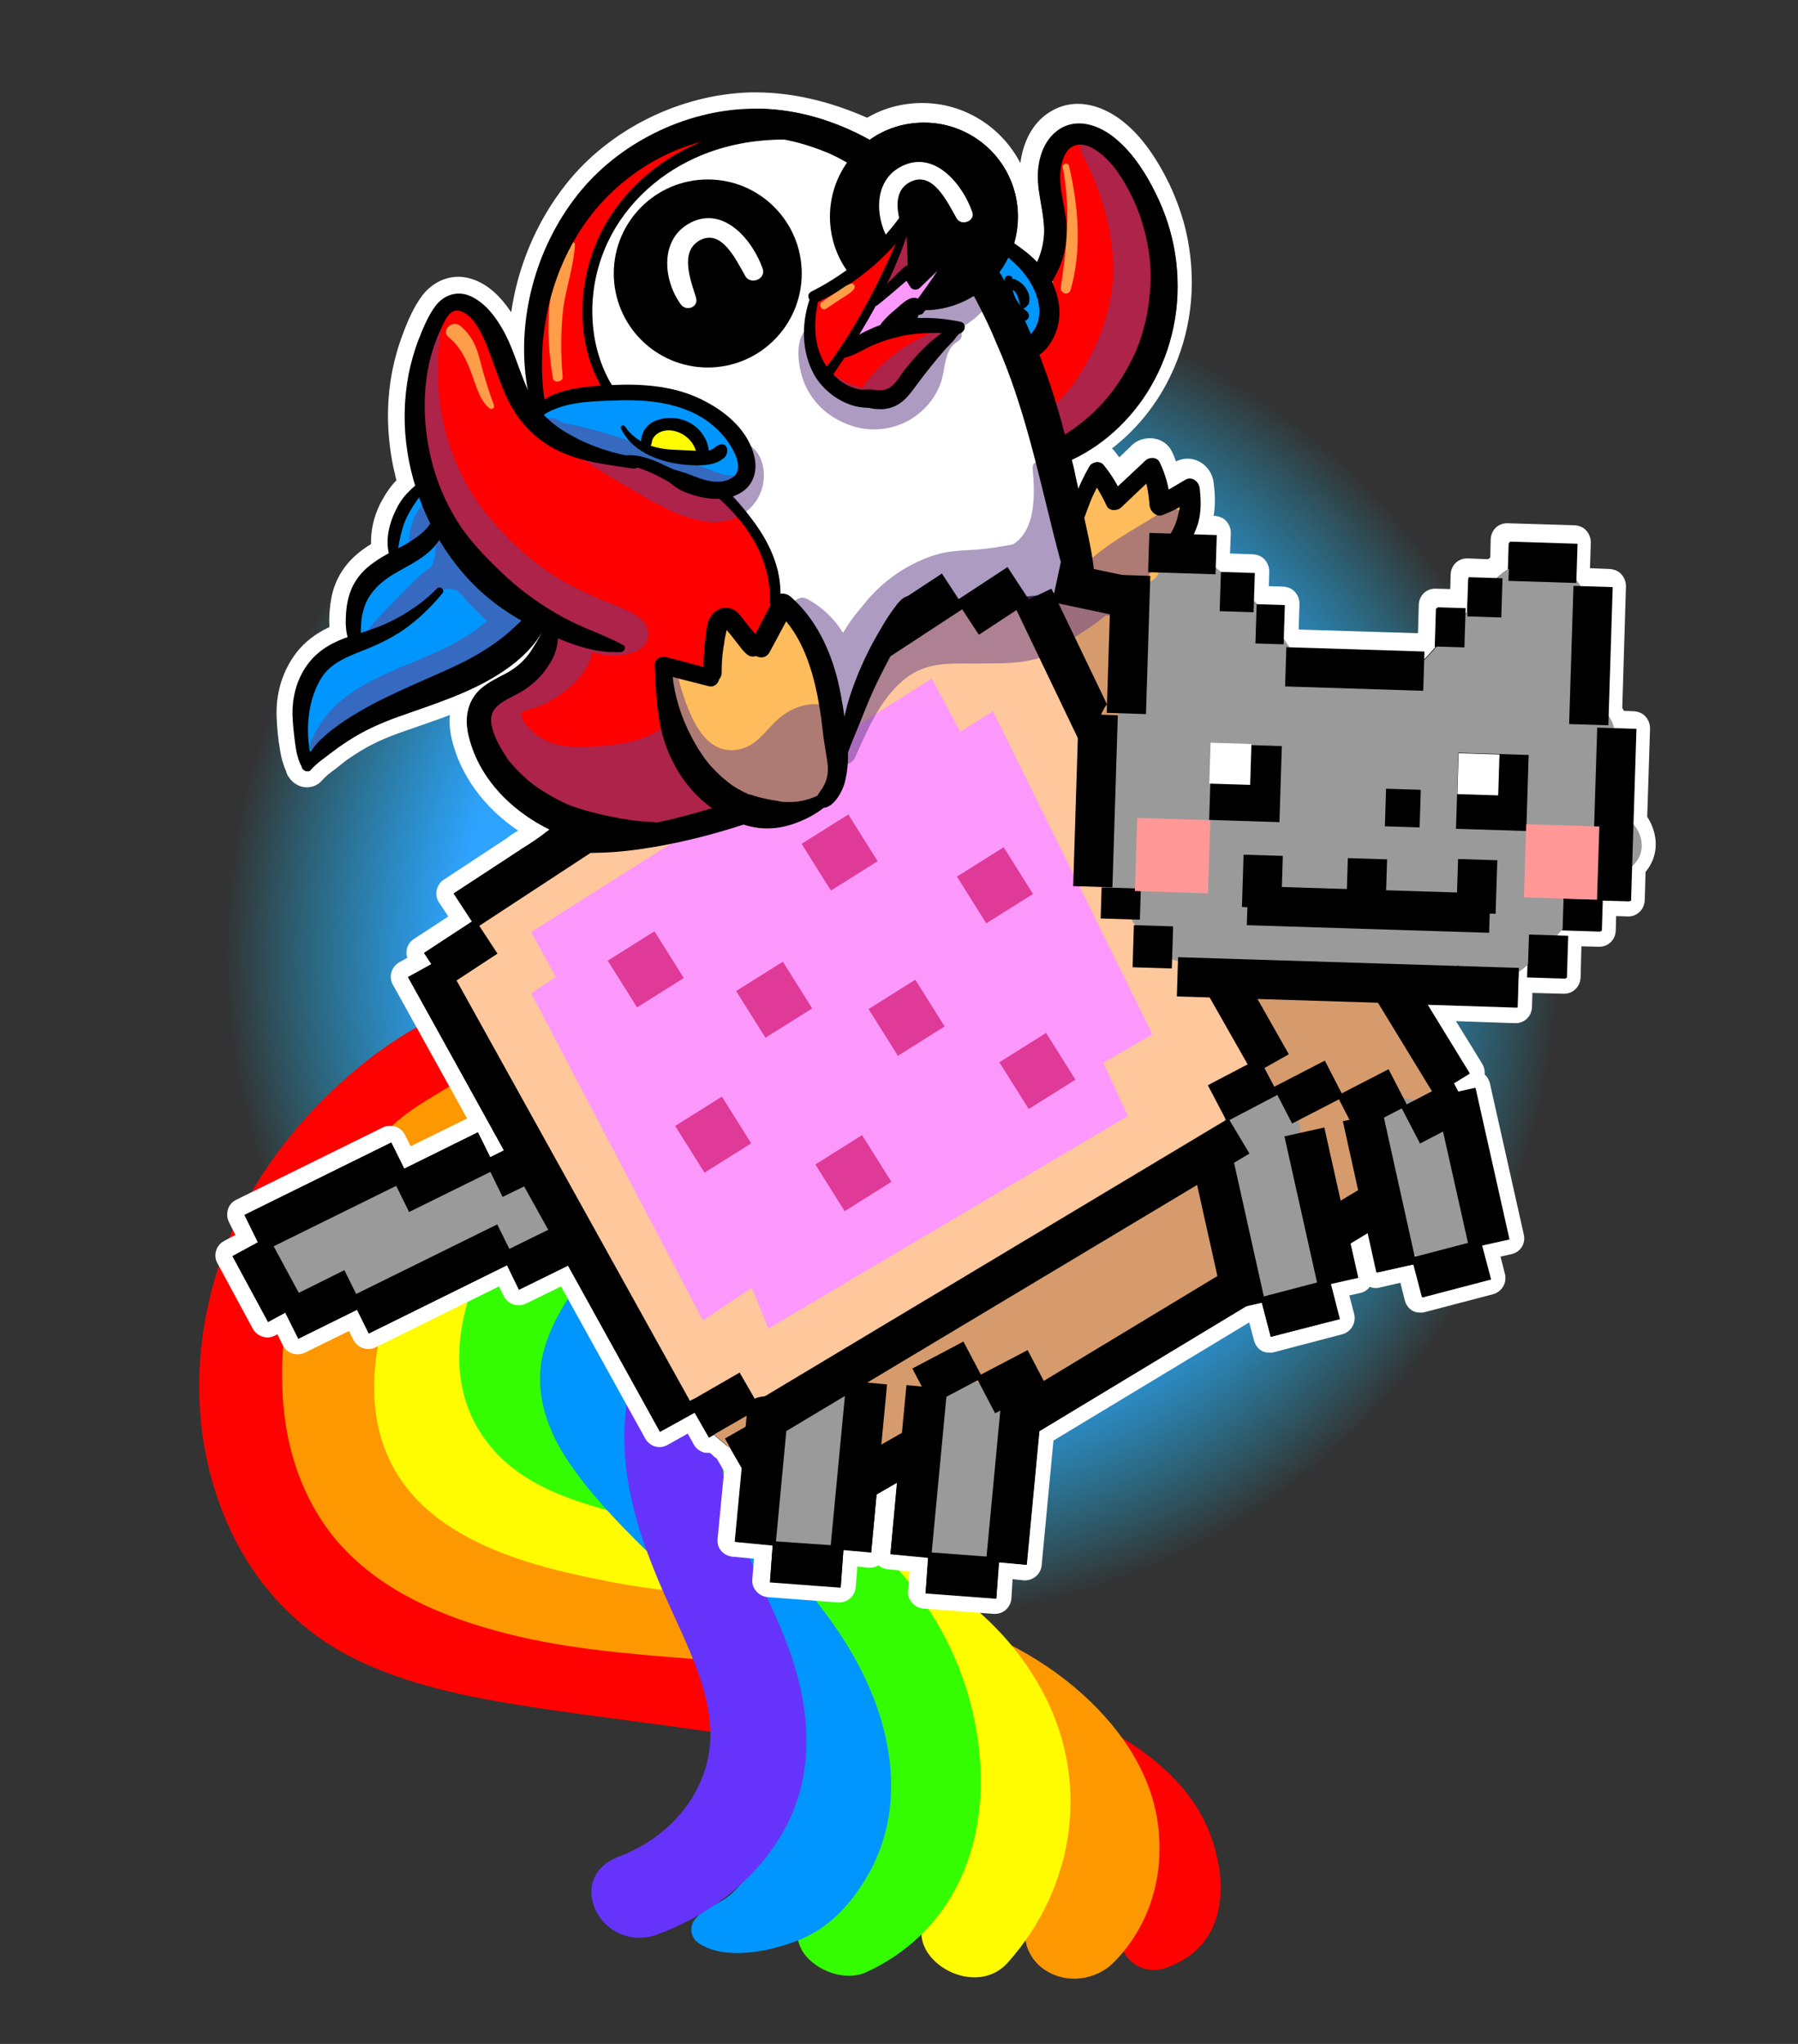 <?xml version="1.0" encoding="utf-8"?>
<!-- Generator: Adobe Illustrator 24.1.0, SVG Export Plug-In . SVG Version: 6.00 Build 0)  -->
<svg version="1.1" id="Capa_1" xmlns="http://www.w3.org/2000/svg" xmlns:xlink="http://www.w3.org/1999/xlink" x="0px" y="0px"
	 viewBox="0 0 440 500" style="enable-background:new 0 0 440 500;" xml:space="preserve">
<rect x="0" y="0" width="440" height="500" fill="#333333" stroke="none"/>
<style type="text/css">
	.st0{fill:url(#SVGID_1_);}
	.st1{fill:#FE0201;}
	.st2{fill:#FD9800;}
	.st3{fill:#FFFB00;}
	.st4{fill:#34FD01;}
	.st5{fill:#0096FD;}
	.st6{fill:#6633FA;}
	.st7{fill:#FFFFFF;}
	.st8{fill:#FFC79C;}
	.st9{fill:#9A9A9A;}
	.st10{fill:#D69B6D;}
	.st11{fill:#FC98FB;}
	.st12{fill:#DF3A98;}
	.st13{fill:#FFBC5C;}
	.st14{fill:#FF0000;}
	.st15{opacity:0.63;fill:#FFF973;enable-background:new    ;}
	.st16{opacity:0.53;fill:#64428A;enable-background:new    ;}
	.st17{fill:none;}
	.st18{fill:#FF9896;}
	.st19{fill:none;stroke:#000000;stroke-width:10;stroke-miterlimit:10;}
	.st20{fill:#2D2947;}
	.st21{fill:#FFFFFF;stroke:#FFFFFF;stroke-width:0.5;stroke-miterlimit:10;}
</style>
<g id="Grumpy_Cat">
	<g id="Capa_1_1_">
	</g>
	<g id="Capa_7">
	</g>
	<g id="Capa_2_1_">
	</g>
	<g id="Capa_4">
	</g>
	<g id="Capa_3">
	</g>
	<g id="Capa_6">
	</g>
	<g id="Capa_5">
	</g>
</g>
<g id="Capa_16">
	<g id="Capa_13">
	</g>
	<g id="Capa_15">
	</g>
	<g id="Capa_11">
	</g>
	<g id="Capa_12">
	</g>
	<g id="Capa_10">
	</g>
</g>
<g id="Capa_20">
	<radialGradient id="SVGID_1_" cx="218.2" cy="233.2" r="174.1" gradientUnits="userSpaceOnUse">
		<stop  offset="0.609" style="stop-color:#2EA3FF"/>
		<stop  offset="0.75" style="stop-color:#26B3FF;stop-opacity:0.573"/>
		<stop  offset="0.938" style="stop-color:#17CEFF;stop-opacity:0"/>
	</radialGradient>
	<circle class="st0" cx="218.2" cy="233.2" r="174.1"/>
</g>
<g id="Capa_19">
	<path class="st1" d="M295.5,447.1c-5.3-12.4-18.1-21.7-31.6-27.4c-14.9-6.4-31.7-8.3-47.7-10.6c-16.8-2.4-33.6-4.7-50.5-7.1
		c-15.7-2.2-31.7-3.9-47.3-7.1c-12.7-2.6-25-7.2-33.1-16.5c-16.1-18.3-15.3-46-7.6-66.1c4.9-12.6,12.7-24,23.4-33.6
		c5-4.5,10.7-8.4,16.6-12c6.3-3.8,11.8-8.2,17.9-12.2c5.8-3.8,1.5-12.5-6-11.6c-7.3,0.9-15,2-21.4,5.1c-6,2.9-11.7,6.4-16.9,10.3
		c-11.1,8.5-20.2,18.3-27.4,29.5c-14.5,22.7-19.5,51.9-11,77.7c4.2,12.7,11.3,24.3,22.9,33.4c11.8,9.3,27.5,13.8,42.6,16.7
		c16.1,3,32.5,4.8,48.7,7.1c17.1,2.4,34.3,4.8,51.4,7.2c16.1,2.3,33.5,4.5,46.6,14.1c4.5,3.3,8.2,7.9,9.4,12.6c0.8,3.1,0.8,5,0.2,8
		c-0.7,3.6-0.4,5.8-0.5,9.5c-0.1,5,5.2,9.3,11.1,7.3C301.1,475.9,300.7,459.3,295.5,447.1z"/>
	<path class="st2" d="M283.3,445.8c-1.8-12.7-9.7-24.1-20.4-33.1c-23.1-19.4-55.8-23.8-86.1-26.4c-16.1-1.3-32.7-2.2-48.4-6.4
		c-12-3.2-23.9-8.5-29.7-18.5c-11-18.9-5.9-42.1,3.6-59.7c5.2-9.6,13.1-19.2,22.2-26.6c5-4.1,10-8.2,15.2-12.1
		c2.5-1.9,5.1-3.6,7.7-5.3c3-1.9,4.7-3.8,7.8-5.1c4.9-2,3-9.9-3-8.6c-3.1,0.7-6,0.6-9,1.1c-3.2,0.5-6.4,1.5-9.4,2.4
		c-6.5,2-12.6,4.5-18.3,7.8c-10.4,6.1-19.4,15-26.3,24.1c-14.8,19.5-22.4,43-19.6,66.7c1.4,12,6.2,24.5,15.7,33.9
		c10.9,10.8,25.8,16.6,41.5,20.3c32.1,7.5,66.7,3.7,98,14.7c12.5,4.4,25.1,11.7,31.3,22.3c6.1,10.4,5.7,22.1-2.9,30.4
		c-4.2,4-2.4,11,2.5,14.2c5.5,3.6,12.4,2.4,16.6-1.6C281.7,471,285.1,458.1,283.3,445.8z"/>
	<path class="st3" d="M254.7,413c-12-21.7-34.9-35-61.7-40.1c-23.4-4.4-50.4-2.8-68.6-17.3c-3.1-2.4-5.9-5.8-7.4-9.8
		c-1.8-4.6-1.6-9.4-0.8-14.1c1.7-10.2,6.8-20.2,12.6-29c6-9.1,13.6-17.6,22.4-24.8c10-8.3,22.2-14.2,29.8-24.5
		c2.2-3,0.8-8.5-4.4-8.7c-6.1-0.2-13.1,0.5-18.6,2.7c-6.1,2.5-11.7,6.4-16.7,10.1c-9.6,7.1-18.2,15.2-25.5,24.1
		c-19.7,24.3-39.6,68.8-6.7,91.2c11.9,8.1,26.6,11.5,40.5,14.2c24.9,4.8,53.1,3.2,72.2,19.8c19,16.5,21.7,42.2,6,60.4
		c-8.9,10.3,10.2,23,19,12.7C263.3,461.3,267,435.1,254.7,413z"/>
	<path class="st2" d="M124.8,278.7c-0.9-1.5-2.1-2.7-3.1-4c-0.7-1-1.8-1.5-3-1c-1.1,0.5-1.7,1.7-1.4,2.9c0.1,0.3,0.2,0.7,0.2,1
		c-0.8,0.6-1.4,1.6-1.4,2.8c0,1,0.4,2,1.1,2.6c1,1,2.3,1.2,3.6,1c-0.5,0.1-0.2,0,0.2,0c0.3,0,0.6,0,0.8-0.1
		C124.4,283.8,126.3,281.1,124.8,278.7z"/>
	<path class="st4" d="M240,434.5c-0.4-20.6-9.4-41.4-26.4-56.8c-8.2-7.4-17.5-13.5-28-18.2c-9.2-4.1-20-6.4-29.2-8.7
		c-3.8-1-9.4-2.7-12-4.1c-3.4-1.8-6-4.2-7.1-7.2c-2.8-7.5-0.1-15.7,2.9-22.6c4-9,9.9-16.2,17-23.6c3.4-3.6,7.3-6.7,10.9-10
		c3.7-3.4,7.6-7.1,12.3-9.6c5.9-3.1-0.3-9.8-5.9-8.5c-4.8,1.2-9.7,1.8-14.4,3.3c-5.3,1.7-9.9,4.1-14.3,7
		c-8.5,5.6-15.2,12.6-20.5,20.5c-10.3,15.2-18.8,37.2-7.7,54.5c12.1,18.8,37,18.5,56.5,26.5c18.6,7.6,32.8,21.9,39,38.6
		c3.6,9.6,4.3,19.9,2.1,29.6c-1.5,6.7-6,15.1-13.1,18.3c-5.6,2.5-8.8,7.8-6,13.3c2.4,4.7,10.1,8.2,15.8,5.7
		C232.2,473.2,240.4,453.8,240,434.5z"/>
	<path class="st5" d="M211,409.1c-8.1-16.3-21.9-29.8-35.2-43.2c-6.1-6.1-13-12.3-17.1-19.5c-3.9-6.8-3.1-11.8,1-18.2
		c5.2-8.1,11.6-15.5,17.9-22.9c3.3-3.9,7-7.9,9.4-12.3c1.1-2.1,2.3-4.2,3.1-6.4c0.8-2.3,1.4-5.3,2.9-7.4c1-1.4-0.6-3.9-2.7-2.9
		c-3.7,1.8-8.4,1.9-12.3,3.6c-4.7,2-9,4.7-12.8,7.8c-7.1,5.8-13.1,12.7-18.6,19.7c-5.8,7.2-11.6,15-13.7,23.7
		c-2.1,8.4,0.4,17.3,5.2,24.9c9.5,15,24.8,26.9,36.8,40.3c10.1,11.4,19.7,25.2,19.5,39.7c-0.1,7.5-2.7,13.2-7.8,18.9
		c-2.5,2.7-4.7,5.6-7.4,8.2s-6.6,3.4-9.1,6.4c-1.5,1.8-1.2,4.6,1.1,6c6.5,4.1,16.8,1.9,23.5-0.6c8.8-3.2,14.5-10.3,18.4-17.5
		C221.2,442.1,218.6,424.3,211,409.1z"/>
	<path class="st6" d="M193.7,405.2c-4.4-12.8-11.8-25-15.3-38c-3.1-11.4-2.5-22.7,1.9-33.1c2.5-6.1,5.6-11.2,10.1-16.2
		c2.5-2.8,5.3-5.3,7.9-8c2.5-2.6,4-4.7,7.3-7c7.8-5.4-0.1-18.4-9.8-14c-2.9,1.3-5.7,2.9-8.6,4.1c-4.4,1.9-7.3,3.9-10.7,7
		c-5.3,4.6-9.4,10-13,15.7c-6.7,10.7-10.6,23.1-10.7,35.5c-0.1,14,4.5,27,10.4,40.2c4.9,11,11.3,23,10.6,34.7
		c-0.8,12.1-9.2,23.1-22.4,28.1c-13.8,5.2-4.1,24.2,9.8,18.9c14.5-5.5,26-15.4,32-28C199.1,432.5,198.2,418.5,193.7,405.2z"/>
	<path class="st1" d="M113.6,255.6c-7.7,2.4-14.3,8.2-20.2,13.5c-5.7,5.2-11.9,11.3-14.5,18.7c-0.7,1.9,1.8,2.9,3.1,1.8
		c5.5-4.7,9.8-10.7,15.3-15.4c5.8-4.9,12.7-8,18.9-12.4C119,259.7,117.5,254.4,113.6,255.6z"/>
</g>
<g id="Capa_17">
</g>
<g id="Capa_21">
	<g>
		<path d="M243.7,393l-17.3-1.3c-0.5,0-1-0.3-1.4-0.7s-0.5-0.9-0.5-1.5l0.5-6.8l-7.3-0.7c-1.1-0.1-1.9-1.1-1.8-2.2l1.3-13.6
			l-0.8,0.5l-1.2,13.1c0,0.5-0.3,1-0.7,1.4c-0.4,0.3-0.8,0.5-1.3,0.5c-0.1,0-0.1,0-0.2,0l-4.8-0.4l-0.5,7.1c-0.1,1.1-1,1.9-2,1.9
			h-0.1l-17.3-1.3c-1.1-0.1-1.9-1-1.9-2.1l0.5-7.1l-7.3-0.7c-0.5,0-1-0.3-1.4-0.7c-0.3-0.4-0.5-0.9-0.5-1.5l1.6-17.3l-2.4-4.1
			c-0.5-0.3-0.9-0.6-1.3-1l-1.4-1.1c-0.3,0.2-0.6,0.3-1,0.3c-0.2,0-0.4,0-0.5-0.1c-0.5-0.1-0.9-0.5-1.2-0.9l-2.5-4.4l-6.7,3.7
			c-0.3,0.2-0.6,0.3-1,0.3c-0.2,0-0.4,0-0.6-0.1c-0.5-0.1-0.9-0.5-1.2-1l-21.6-38.9l-10.3,5.1c-0.3,0.1-0.6,0.2-0.9,0.2
			c-0.2,0-0.4,0-0.6-0.1c-0.5-0.2-0.9-0.5-1.2-1l-2.1-4.2l-32,15.8c-0.3,0.1-0.6,0.2-0.9,0.2c-0.7,0-1.4-0.4-1.8-1.1l-2-4l-12.6,6.2
			c-0.3,0.1-0.6,0.2-0.9,0.2c-0.7,0-1.4-0.4-1.8-1.1l-2.2-4.5l-2.4,1.3c-0.3,0.2-0.6,0.2-1,0.2c-0.2,0-0.4,0-0.6-0.1
			c-0.5-0.2-0.9-0.5-1.2-1l-8.7-16.1c-0.5-1-0.2-2.2,0.8-2.7l4.5-2.5l-2.4-4.9c-0.2-0.5-0.3-1-0.1-1.5s0.5-0.9,1-1.2l35.9-17.7
			c0.3-0.1,0.6-0.2,0.9-0.2c0.7,0,1.4,0.4,1.8,1.1l2.3,4.6l16.2-8c0.3-0.1,0.6-0.2,0.9-0.2c0.2,0,0.4,0,0.6,0.1l-19-35.2
			c-0.3-0.5-0.3-1-0.2-1.5c0.1-0.5,0.5-0.9,1-1.2l3.8-2.1l-0.6-1c-0.6-0.9-0.3-2.2,0.6-2.8l10.1-6.6l-3.4-5.2
			c-0.6-0.9-0.3-2.2,0.6-2.8l15.9-10.5l0.4-0.3c0.1-0.1,0.2-0.1,0.3-0.2c1.4-0.9,2.8-1.8,4.1-2.7c-9.3-5.4-15.8-13.5-18-22.6
			c-0.8-3.3-0.7-6.3,0.3-8.9c-3.7,1.6-7.5,2.9-11.3,4.2l-2,0.7c-4,1.4-8.3,3-12.3,5.4c-2,1.2-3.6,2.3-5,3.4c-0.5,0.4-1,0.8-1.5,1.1
			c-1.3,1-2.6,2-3.6,3.1c-0.6,0.7-1.4,1-2.3,1c-0.8,0-1.7-0.4-2.3-1c-0.5-0.5-0.8-1-0.9-1.7c-0.4-0.7-0.6-1.5-0.8-2.2l-0.1-0.2
			c-0.4-1.3-0.6-2.6-0.7-3.9l-0.1-0.5c-0.3-2.4-0.6-5.2-0.5-8c0.2-4.6,1.7-8.9,4.4-12.3c2.1-2.7,4.9-4.7,8.7-6.3
			c-0.1-0.7-0.1-1.4-0.2-2c-0.1-2,0.1-4,0.5-6.1c0.9-4.2,3.2-7.7,6.9-10.4c1-0.7,2-1.3,3-1.9c-0.4-3.2,0.3-6.6,2-10.3
			c1-2,2.1-3.6,3.4-5c0.3-0.3,0.6-0.6,0.9-0.9c-0.7-2.4-1.2-4.8-1.6-7.2c-1-6.7-0.9-13.3,0.3-19.8c0.6-2.9,1.4-5.9,2.6-9
			c1.1-3,2.4-6.1,4.4-8.6c1.8-2.4,4.4-3.7,7.2-3.7c1.1,0,2.2,0.2,3.3,0.6c2.9,1.1,5.4,3.3,7.7,6.8c1.3,2,2.4,4.1,3.3,6.2
			c0.4-13.2,5.1-26.4,13.5-37c10.3-13,27-21.4,43.7-21.8c0.5,0,0.9,0,1.4,0c9.3,0,18.6,2.4,27.7,7.2c4-2.6,8.6-3.9,13.4-3.9
			c13.8,0,25,11.2,25,25c0,1.9-0.2,3.8-0.6,5.6c0.9,0.7,1.8,1.3,2.6,2c0.5-1.9,0.6-3.8,0.4-5.9c-0.1-1.5-0.4-2.9-0.7-4.4
			c-0.3-1.8-0.7-3.7-0.8-5.7c-0.3-5,1.2-11.5,6.3-14.8c1.8-1.1,3.7-1.7,5.8-1.7c4.9,0,9.1,3.1,11.1,4.9c3.5,3.1,6.7,7.6,9.4,13.3
			c2.4,4.9,4.1,10.1,4.9,15.3c1.7,11.1-0.1,22.2-5.3,32c-3.7,6.9-9.1,13-15.5,17.2c1.1,0.1,2.1,0.6,2.8,1.4c0.9,1.1,1.7,2.3,2.5,3.5
			c1.7-1.5,3.3-3,4.9-4.6c0.8-0.8,1.9-1.2,3-1.2c1.6,0,3,0.8,3.6,2.2c0.7,1.5,1.3,3,1.7,4.5c0.6-0.3,1.1-0.7,1.6-1
			c0.7-0.4,1.5-0.7,2.3-0.7c2.2,0,4.1,1.8,4.4,4.2c0.3,2.7,0.6,5.9-0.4,9.4c0,0.1-0.1,0.3-0.1,0.4l2.8,0.1c1.1,0,2,1,1.9,2.1
			l-0.2,6.7c0.1,0.1,0.3,0.2,0.4,0.3l7.3,0.2c1.1,0,2,1,1.9,2.1l-0.2,5.6l5.6,0.2c0.5,0,1,0.2,1.4,0.6s0.6,0.9,0.5,1.4l-0.2,7.4
			c0.2,0.3,0.4,0.6,0.6,1l31.8,1c0.2,0,0.5,0.1,0.7,0.1l0.1-0.1l0.3-9c0-0.5,0.2-1,0.6-1.4c0.4-0.3,0.9-0.5,1.4-0.5l5.6,0.2l0.2-5.6
			c0-1.1,0.9-1.9,2-1.9l6,0.2c0.6-0.5,1.2-1,1.8-1.4l0.2-5.5c0-1.1,0.9-1.9,2-1.9l16.6,0.5c0.5,0,1,0.2,1.4,0.6s0.6,0.9,0.5,1.4
			l-0.2,7.8c0.1,0.2,0.3,0.3,0.4,0.5l6.5,0.2c0.5,0,1,0.2,1.4,0.6s0.6,0.9,0.5,1.4l-1,30.4c0.4,0.7,0.8,1.3,1.1,2.1l3.8,0.1
			c0.5,0,1,0.2,1.4,0.6s0.6,0.9,0.5,1.4l-0.7,22.3c2.6,3.4,3.2,8.4-0.4,12.1l-0.2,7.7c0,0.5-0.2,1-0.6,1.4c-0.4,0.3-0.9,0.5-1.4,0.5
			l-5-0.2l-0.2,5.6c0,0.5-0.2,1-0.6,1.4c-0.4,0.3-0.9,0.5-1.4,0.5l-6.3-0.2l-0.3,9.7c0,0.5-0.2,1-0.6,1.4c-0.4,0.3-0.9,0.5-1.4,0.5
			l-9.6-0.3h-0.1l-0.2,5.5c0,1.1-0.9,1.9-2,1.9l-18.3-0.6l8.3,13.6c0.5,0.9,0.3,2-0.4,2.6h0.1c0.4,0,0.7,0.1,1.1,0.3
			c0.4,0.3,0.8,0.7,0.9,1.3l8.3,37c0.2,1.1-0.4,2.1-1.5,2.4l-4.7,1l1.6,6.3c0.3,1.1-0.4,2.2-1.4,2.4l-16.8,4.4
			c-0.2,0-0.3,0.1-0.5,0.1c-0.4,0-0.7-0.1-1-0.3c-0.5-0.3-0.8-0.7-0.9-1.2l-1.6-6.2l-7.1,1.6c-0.1,0-0.3,0-0.4,0
			c-0.4,0-0.7-0.1-1.1-0.3c-0.4-0.3-0.8-0.7-0.9-1.3l-1.6-7l-0.7,0.4l1.6,7c0.1,0.5,0,1.1-0.3,1.5s-0.7,0.8-1.3,0.9l-4.7,1l1.7,6.6
			c0.3,1.1-0.4,2.2-1.4,2.4l-16.8,4.4c-0.2,0-0.3,0.1-0.5,0.1c-0.4,0-0.7-0.1-1-0.3c-0.5-0.3-0.8-0.7-0.9-1.2l-1.7-6.5l-1.7,0.4
			l-49.5,29.9l-3,31.6c-0.1,1-1,1.8-2,1.8c-0.1,0-0.1,0-0.2,0l-4.8-0.4l-0.5,6.8c0,0.5-0.3,1-0.7,1.4c-0.4,0.3-0.8,0.5-1.3,0.5
			C243.8,393,243.7,393,243.7,393z M264.6,113.4L264.6,113.4C264.6,113.3,264.6,113.4,264.6,113.4L264.6,113.4z"/>
		<path class="st7" d="M185,26.6c9.8,0,19.3,2.9,27.8,7.6c3.8-2.7,8.3-4.2,13.3-4.2c12.7,0,23,10.3,23,23c0,2.2-0.3,4.4-0.9,6.5
			c2,1.4,4,2.9,5.7,4.7c0.3-0.7,0.6-1.3,0.8-2c0.8-2.5,1-5,0.8-7.6c-0.3-3.4-1.2-6.6-1.4-10c-0.3-4.7,1.1-10.3,5.4-12.9
			c1.5-0.9,3.1-1.3,4.7-1.3c3.5,0,7.1,2,9.7,4.4c3.8,3.4,6.7,8.1,9,12.7s3.9,9.6,4.7,14.7c1.6,10.6,0,21.2-5.1,30.8
			c-4.4,8.3-11.6,15.5-20.2,19.5c0.3,1.2,0.6,2.3,0.8,3.5c0.3,1.2,0.5,2.4,0.8,3.6c0.8-1.9,1.7-3.7,2.7-5.4c0.4-0.7,1.2-1.1,2-1.1
			c0.5,0,1.1,0.2,1.4,0.6c1.4,1.7,2.5,3.5,3.5,5.4c2.3-2.1,4.5-4.2,6.7-6.3c0.4-0.4,1-0.6,1.6-0.6c0.7,0,1.5,0.3,1.8,1.1
			c1,2.2,1.8,4.4,2.2,6.7c1.4-0.7,2.7-1.5,4-2.3c0.4-0.3,0.8-0.4,1.2-0.4c1.2,0,2.3,1.1,2.4,2.4c0.4,2.9,0.5,5.7-0.4,8.5
			c-0.3,1-0.7,2-1.1,2.9l5.6,0.2l-0.2,7.6c0.6,0.5,1.1,0.9,1.7,1.4l7.9,0.2l-0.2,6.6c0.3,0.3,0.7,0.7,1,1l6.5,0.2l-0.3,8
			c0.5,0.8,1,1.6,1.5,2.4l32.9,1l-0.1,1.8c0.1-0.1,0.3-0.3,0.5-0.4c0.9-0.9,1.7-1.9,2.6-2.8h-0.2l0.3-9.5l6.9,0.2v1.5
			c0.2-0.3,0.5-0.5,0.7-0.8l0.3-8.2l6.7,0.2c0.9-0.9,1.9-1.7,3-2.4l0.2-6.5l16.5,0.5l-0.3,8.5c0.5,0.6,0.9,1.2,1.3,1.8l7.6,0.2
			l-1,31.1c0.8,1,1.3,2.1,1.6,3.4l5.2,0.2l-0.7,23c2.5,2.9,3.2,7.3-0.2,10.4l-0.1,0.1l-0.3,8.5l-6.9-0.2l-0.2,7.6l-9.5-0.3v-0.2
			c-0.1,0.1-0.3,0.3-0.4,0.4c-0.3,0.4-0.7,0.8-1,1.2l2.7,0.1l-0.3,10.3l-9.5-0.3l0.1-3.1c-0.7,0.6-1.4,1.2-2.2,1.7l-0.3,8.8
			l-21.9-0.7l10.3,16.8l-3.9,2.4l1.1,2.1l4.2-0.9l8.3,37l-6.7,1.5l2.2,8.3l-16.8,4.4l-2.1-8.1l-9,2l-2.2-9.7l-4.3,2.6l1.9,8.4
			l-6.7,1.5l2.2,8.6L311,327l-2.2-8.4l-3.9,0.9l-50.6,30.6l-3.1,32.7l-6.8-0.6l-0.6,8.9l-17.3-1.3l0.6-8.7l-9.2-0.9l1.6-17.5l-5,2.9
			l-1.3,14.2l-6.8-0.6l-0.7,9.2l-17.3-1.3l0.7-9l-9.2-0.9l1.7-17.9l-3-5.2c-0.5-0.2-1-0.6-1.4-1c-0.8-0.7-1.6-1.3-2.4-2l-0.1-0.1
			l-1.2,0.7l-3.5-6.1l-8.5,4.7L139,309.6l-12,5.9l-2.9-6l-33.8,16.7l-2.9-5.8L73,327.5l-3.2-6.4l-4.2,2.3l-8.7-16.1l6.2-3.4
			l-3.3-6.7l35.9-17.7l3.2,6.4l18-8.9l3,6.1l3.4-1.7L99.9,239l5.7-3.1l-1.8-2.8l11.8-7.7l-4.5-6.9l16.1-10.5
			c0.2-0.1,0.3-0.3,0.5-0.4c2.1-1.3,4.1-2.6,6-4.1c0.3-0.2,0.5-0.4,0.8-0.6c-9.3-4.6-17.3-12.5-19.7-22.8c-0.9-3.6-0.7-7.4,1.8-10.4
			c1.9-2.4,4.8-3.6,7.4-5c2.4-1.3,4.5-3.1,6-5.4c1-1.5,2-3.1,2.8-4.9l0,0c-0.4,0.6-0.8,1.3-1.2,1.9c-1.5,2.1-3.3,3.9-5.3,5.6
			c-7.9,6.4-17.6,9.5-27,12.8c-4.4,1.5-8.6,3.2-12.6,5.6c-1.8,1.1-3.6,2.3-5.3,3.6c-1.8,1.4-3.8,2.7-5.3,4.4
			c-0.2,0.3-0.5,0.4-0.8,0.4c-0.6,0-1.2-0.6-1.2-1.2c-0.4-0.7-0.6-1.6-0.9-2.4c-0.4-1.3-0.6-2.7-0.7-4c-0.3-2.5-0.6-5.1-0.5-7.6
			c0.2-4.1,1.5-8,4-11.2c2.4-3.1,5.7-5,9.4-6.2c-0.3-1.1-0.4-2.3-0.5-3.3c-0.1-1.9,0.1-3.8,0.5-5.6c0.8-3.9,2.9-6.9,6.1-9.2
			c1.3-0.9,2.6-1.7,4-2.4c-0.8-3.5,0.1-7.2,1.6-10.5c0.8-1.7,1.8-3.2,3.1-4.5c0.5-0.5,1.1-1.1,1.7-1.6c-0.8-2.7-1.5-5.4-1.9-8.1
			c-1-6.4-0.9-12.8,0.3-19.1c0.6-2.9,1.4-5.8,2.5-8.6c1.1-2.8,2.3-5.8,4.1-8.1c1.4-1.9,3.4-2.9,5.6-2.9c0.8,0,1.7,0.2,2.6,0.5
			c2.9,1.2,5.1,3.5,6.8,6.1c3.4,5,4.7,10.8,7.1,16.2c0.3,0.7,0.6,1.3,1,2c-0.1-0.7-0.3-1.4-0.4-2.1c-2.7-16.3,2.2-33.8,12.3-46.8
			c9.9-12.6,26.2-20.7,42.2-21.1C184.1,26.6,184.6,26.6,185,26.6 M257.6,69.2c0-0.2,0.1-0.4,0.1-0.6c-0.1,0.1-0.1,0.2-0.2,0.3
			C257.5,69,257.5,69.1,257.6,69.2 M190.4,140.1C190.4,140,190.4,140,190.4,140.1c0-0.2-0.1-0.4-0.1-0.5
			C190.3,139.7,190.3,139.9,190.4,140.1 M75.9,183.9l0.1-0.1h-0.1C75.9,183.8,75.9,183.9,75.9,183.9 M357,236.5l-0.1-0.1
			c-0.1,0-0.1-0.1-0.2-0.1c-0.2,0.1-0.3,0.1-0.5,0.2L357,236.5 M346.2,307.4l0.4-0.1c-0.2-0.3-0.4-0.6-0.6-1L346.2,307.4
			 M168.8,342.7l1.1-0.6c-0.3,0.1-0.7,0.2-1,0.3c-0.1,0-0.2,0-0.3,0.1L168.8,342.7 M185,22.6c-0.5,0-1,0-1.4,0
			c-17.3,0.5-34.6,9.1-45.2,22.6c-7.1,9-11.7,20-13.3,31.2c-0.1-0.1-0.1-0.2-0.2-0.3c-2.6-3.8-5.4-6.3-8.7-7.6
			c-1.3-0.5-2.7-0.8-4-0.8c-3.4,0-6.6,1.7-8.8,4.5c-2.1,2.8-3.5,6-4.7,9.2c-1.2,3.1-2.1,6.3-2.7,9.3c-1.3,6.7-1.4,13.6-0.3,20.5
			c0.3,2.1,0.8,4.2,1.3,6.3c0,0,0,0-0.1,0.1c-1.5,1.6-2.7,3.4-3.8,5.5c-1.7,3.4-2.4,6.8-2.3,10c-0.7,0.4-1.4,0.9-2.1,1.4
			c-4.1,3-6.7,7-7.6,11.7c-0.4,2.2-0.6,4.4-0.5,6.6c0,0.2,0,0.4,0,0.6c-3.4,1.6-6.1,3.7-8.1,6.3c-2.9,3.8-4.6,8.5-4.8,13.5
			c-0.1,2.9,0.2,5.8,0.5,8.3l0.1,0.5c0.2,1.3,0.4,2.7,0.8,4.2l0.1,0.2c0.2,0.7,0.4,1.4,0.8,2.2c0.2,0.9,0.7,1.7,1.4,2.4
			c1,1,2.3,1.6,3.7,1.6c1.4,0,2.8-0.6,3.7-1.7c0.9-1,2-1.9,3.3-2.8c0.5-0.4,1-0.8,1.5-1.2c1.3-1.1,2.9-2.1,4.8-3.3
			c3.8-2.3,8-3.9,11.9-5.2l2-0.7c2.6-0.9,5.2-1.8,7.8-2.8c-0.2,1.9,0,4,0.5,6.1c2.1,8.7,7.9,16.6,16.2,22.2c-0.5,0.3-1,0.6-1.5,0.9
			c-0.2,0.1-0.4,0.3-0.6,0.4l-0.2,0.2c0,0-0.1,0-0.1,0.1l-15.8,10.4c-1.8,1.2-2.4,3.7-1.2,5.5l2.3,3.5l-8.4,5.5
			c-1.6,1-2.2,3-1.6,4.6l-2,1.1c-0.9,0.5-1.6,1.4-1.9,2.4s-0.2,2.1,0.3,3l18.2,32.8l-13.8,6.8l-1.4-2.8c-0.7-1.4-2.1-2.2-3.6-2.2
			c-0.6,0-1.2,0.1-1.8,0.4l-35.9,17.7c-1,0.5-1.7,1.3-2,2.3s-0.3,2.1,0.2,3.1l1.6,3.2l-2.8,1.5c-1.9,1-2.7,3.5-1.6,5.4l8.7,16.1
			c0.5,0.9,1.4,1.6,2.4,1.9c0.4,0.1,0.8,0.2,1.1,0.2c0.7,0,1.3-0.2,1.9-0.5l0.6-0.3l1.3,2.7c0.7,1.4,2.1,2.2,3.6,2.2
			c0.6,0,1.2-0.1,1.8-0.4l10.8-5.3l1.1,2.2c0.7,1.4,2.1,2.2,3.6,2.2c0.6,0,1.2-0.1,1.8-0.4l30.2-14.9l1.2,2.4
			c0.7,1.4,2.1,2.2,3.6,2.2c0.6,0,1.2-0.1,1.8-0.4l8.6-4.2l20.6,37.2c0.7,1.3,2.1,2.1,3.5,2.1c0.7,0,1.3-0.2,1.9-0.5l5-2.8l1.5,2.7
			c0.5,0.9,1.4,1.6,2.4,1.9c0.3,0.1,0.7,0.1,1,0.1c0.2,0,0.4,0,0.5,0l0.5,0.4c0.4,0.4,0.7,0.7,1.2,1l1.8,3.1l-1.6,16.6
			c-0.1,1.1,0.2,2.1,0.9,2.9s1.7,1.3,2.7,1.4l5.3,0.5l-0.4,5.1c-0.1,1.1,0.3,2.1,1,2.9s1.7,1.3,2.7,1.4l17.3,1.3c0.1,0,0.2,0,0.3,0
			c2.1,0,3.8-1.6,4-3.7l0.4-5.1l2.7,0.3c0.1,0,0.3,0,0.4,0c0.8,0,1.5-0.2,2.1-0.6c0.6,0.6,1.4,0.9,2.3,1l5.3,0.5l-0.4,4.8
			c-0.1,1.1,0.3,2.1,1,2.9s1.7,1.3,2.7,1.4l17.3,1.3c0.1,0,0.2,0,0.3,0c2.1,0,3.8-1.6,4-3.7l0.3-4.8l2.7,0.3c0.1,0,0.3,0,0.4,0
			c2,0,3.8-1.6,4-3.6l2.9-30.6l47.9-28.9l1.2,4.5c0.3,1,0.9,1.9,1.8,2.4c0.6,0.4,1.3,0.5,2,0.5c0.3,0,0.7,0,1-0.1l16.8-4.4
			c2.1-0.6,3.4-2.7,2.9-4.9l-1.2-4.6l2.7-0.6c0.9-0.2,1.7-0.7,2.3-1.5c0.5,0.2,0.9,0.3,1.4,0.3c0.3,0,0.6,0,0.9-0.1l5.2-1.2l1.1,4.4
			c0.3,1,0.9,1.9,1.8,2.4c0.6,0.4,1.3,0.5,2,0.5c0.3,0,0.7,0,1-0.1l16.8-4.4c2.1-0.6,3.4-2.7,2.9-4.9l-1.1-4.3l2.7-0.6
			c2.2-0.5,3.5-2.6,3-4.8l-8.3-37c-0.2-0.9-0.7-1.6-1.3-2.2c0.1-0.9-0.1-1.8-0.6-2.6l-6.4-10.4l14.5,0.5h0.1c2.2,0,3.9-1.7,4-3.9
			l0.1-3.5l7.7,0.2h0.1c1,0,2-0.4,2.7-1.1c0.8-0.7,1.2-1.7,1.3-2.8l0.2-7.7l4.3,0.1h0.1c2.2,0,3.9-1.7,4-3.9l0.1-3.6l2.9,0.1h0.1
			c1,0,2-0.4,2.7-1.1c0.8-0.7,1.2-1.7,1.3-2.8l0.2-7c3.5-4.2,3-9.5,0.4-13.5l0.7-21.6c0-1.1-0.4-2.1-1.1-2.9s-1.7-1.2-2.8-1.3
			l-2.5-0.1c-0.1-0.2-0.2-0.4-0.4-0.7l0.9-29.8c0-1.1-0.4-2.1-1.1-2.9c-0.7-0.8-1.7-1.2-2.8-1.3l-4.9-0.2l0.2-6.3
			c0-1.1-0.4-2.1-1.1-2.9s-1.7-1.2-2.8-1.3l-16.5-0.5h-0.1c-2.2,0-3.9,1.7-4,3.9l-0.1,4.5c-0.2,0.1-0.4,0.3-0.5,0.4l-5.1-0.2H359
			c-2.2,0-3.9,1.7-4,3.9l-0.1,3.6l-3.6-0.1h-0.1c-2.2,0-3.9,1.7-4,3.9l-0.2,7l-29.2-0.9l0.2-6.3c0-1.1-0.4-2.1-1.1-2.9
			c-0.7-0.8-1.7-1.2-2.8-1.3l-3.6-0.1l0.1-3.6c0-1.1-0.4-2.1-1.1-2.9c-0.7-0.8-1.7-1.2-2.8-1.3l-5.7-0.2l0.2-5
			c0-1.1-0.4-2.1-1.1-2.9c-0.7-0.8-1.7-1.2-2.8-1.3H297c0.5-3,0.3-5.8,0-8.1c-0.4-3.4-3.2-5.9-6.4-5.9c-0.9,0-1.9,0.2-2.8,0.7
			c-0.3-0.8-0.6-1.6-1-2.4c-1-2.1-3.1-3.3-5.4-3.3c-1.6,0-3.3,0.6-4.4,1.7c-1,1-2.1,2-3.1,3c-0.4-0.6-0.8-1.1-1.3-1.7
			c-0.1-0.2-0.3-0.3-0.5-0.5c5.5-4.2,10.1-9.7,13.4-15.9c5.4-10.2,7.3-21.7,5.5-33.2c-0.8-5.4-2.5-10.7-5-15.9
			c-2.9-5.9-6.2-10.6-9.9-13.9c-2.2-2-6.8-5.4-12.4-5.4c-2.4,0-4.7,0.7-6.8,2c-4.5,2.8-6.6,7.8-7.2,12.5c-4.5-8.7-13.6-14.7-24-14.7
			c-4.8,0-9.4,1.2-13.5,3.6C203.6,25,194.3,22.6,185,22.6L185,22.6z"/>
	</g>
</g>
<path class="st8" d="M306.5,250.6c-0.5-0.8-1.1-1.5-1.8-2.2l0,0c-8.2-10.1-15.8-20.8-22.6-32c-2.1-4.8-4.2-9.5-6.2-14.3
	c-3.4-7.8-6.8-15.7-10.4-23.5c-3.8-8.2-8.2-16.2-11.5-24.6c-2.1-5.2-8.3-9.4-13.9-5.6c-0.4,0.3-1.3,0.8-1.2,0.9
	c-0.8-0.1-2.5-0.7-2.8-0.8c-2.2-0.6-4.2-0.5-6,0c-3-0.2-6.1,0.9-8.6,2.9c-32.6,25.9-67,50.6-104,69.9c-0.6,0.3-1.1,0.6-1.5,1
	c1.4,1,1.7,3.1,0.7,4.6c-0.3,0.5-0.7,0.8-1.2,1.1c-0.1,0.5-0.3,0.9-0.4,1.4c-0.2,1.1-1.4,1.8-2.4,1.8c0.2,1.3,0.6,2.6,1.2,3.8
	c-3.4,3.2-5,8.1-2,12.8c4.6,7.4,9.5,14.5,14.5,21.5c0.2,0.9,0.6,1.8,1,2.7c5.6,10.7,10.7,21.7,16,32.6c2.5,5.3,5.3,10.4,7.9,15.6
	c2.2,4.3,5.5,7.8,5.3,12.9c-0.2,6.4,6.4,11,12.3,9.4c2.9-0.8,5.7-1.5,8.6-2.3c2.9,2.2,7,3,11,1.1c23.4-11.5,47-23.6,68.7-38.5
	c2.1,0.1,4.1-0.4,5.9-1.7c3.1-2.1,6.2-4.1,9.2-6.1c0.5-0.1,0.9-0.3,1.4-0.4c0.9-0.4,1.8-0.8,2.7-1.2l0,0c0.9-0.4,1.7-0.8,2.5-1.3
	c5.5-2.9,10.2-6.6,14.2-11.7c2.4-3.1,5.4-2.8,6.9-6.3c0.4-1-0.4-6,0-7.4C306.3,264.5,311,257.2,306.5,250.6z"/>
<path class="st9" d="M132.3,289.6c-2.3-2.3-6.1-2.9-9.1-1.8c-1.2-1.1-2.6-1.9-4.3-2.4c-3.6-1.1-8,1-9.4,4.5
	c-0.5,0.2-1.1,0.4-1.6,0.7c-1.4,0-2.8,0.4-4.2,1.2c-0.8,0.5-1.6,0.9-2.4,1.3c-1.7-3.1-4.9-5.2-9.5-5.1c-4.3,0.1-8.2,2.8-10.1,6.5
	c-2,0.4-3.9,1.3-5.5,2.6c-0.8-0.1-1.6,0-2.4,0.2c-6.2-2.1-11.4,6.8-6.8,12c1.5,1.7,3.6,7,5.1,8.7c2.7,3,7.7-1,10.2-4
	c0.1,0,0.2,0,0.3,0c2.1,3.3,5.8,5.3,10,3.8c7.7-2.8,15.9-6.2,21.8-12c0.4-0.4,0.8-0.8,1.1-1.3c2.1,1.7,4.8,2.7,7.5,2.8
	c3,0.1,5.8-1.1,7.9-3.1C138,302.9,140.4,291.5,132.3,289.6z"/>
<path class="st10" d="M352.3,263.2c-0.5-2.2-2-3.8-3.9-4.7c-1.1-2.2-2.4-4.2-4-6.1c1.7-2.1,1.5-5-0.4-7.3c-3.6-4.4-10.4-4-15.5-4
	c-2.4,0-4.9,0.1-7.3,0.4c-2.4,0-4.8,0.3-7.3,0.8c-3.5-1.4-7.4,1.6-7.2,5.4c-0.8,2.8,0.1,6,2.4,7.9c-0.8,0.8-1.5,1.7-2.1,2.7
	c0.2,1.1,0.2,2.3-0.2,3.4c0.3,2.9-1.6,6.1-5.5,6.3c0.2,0,0,0-0.4,0.1c0.3,2.2,0.6,4.4,0.4,6.6c-0.3,3.3-2.5,5.2-5,5.6
	c-0.9,0.7-1.9,1-2.9,1.1c-0.1,0.4-0.1,0.8-0.2,1.2c-0.8,3.6-4.5,4.8-7.5,3.9c-1.8,1.6-3.5,3.2-5.1,4.9c-1,0.2-1.9,0.6-2.7,1.2
	c-9.7,6.8-19.2,13.7-29,20.3c-1.1,0.7-1.9,1.5-2.6,2.4c-6.5,3.8-12.9,7.6-19.7,10.9c-0.3,0.2-0.6,0.4-0.9,0.6
	c-1.6,0.3-3.2,0.5-4.8,0.7c-4.1,0.5-6.5,3.1-7,6.1c-0.2,0-0.4,0-0.6,0c0,0-0.5-0.1-0.7-0.1c-1.4-0.4-3.4-0.1-4.3,1.1
	c-1.1,1.4-1.5,2.5-1.1,4.3c0,0.2,0.1,0.4,0.2,0.5c-5.4,1.6-10.5,4.4-14.8,7.9s1.2,10.1,5.8,7.5c4.9-2.2,9.6-3,14.4-2.2
	c-0.1,0.7-0.2,1.3-0.2,2c-0.6,5.6,7.3,5.8,9,1.2h0.1c0-0.1,0-0.2,0.1-0.3c0.4,0.1,0.9,0.3,1.3,0.4c2.5,2.3,6.3,3.1,10.2,0.8
	c5.6-3.3,11.2-6.7,16.8-10.1c0.8-0.4,1.4-1,1.9-1.6c0.2,0,0.4,0,0.7,0c5.2,0,8.2-2.9,9.3-6.5c5.2-3.2,10.5-6.3,15.8-9.4
	c5.8-3.5,12.4-6.5,17.8-10.7c1.6-0.4,3.2-1.2,4.8-2.4c5.7-4.7,11.6-9.3,17.4-13.9l0.1-0.1c2.2,2,5.9,2.1,7.9-1
	c0.6-0.9,1.1-1.9,1.6-2.9c5.1-2.3,10.3-5.3,13.8-9.2c1-1.2,1.8-2.4,2.5-3.8c2.8-2.7,4.9-6,7.3-9.1
	C353.8,272.2,353.3,267.8,352.3,263.2z"/>
<path class="st9" d="M244.9,354.3c3.7-2.3,5.4-7.6,1.7-11.8c-4.3-4.7-11.8-6-17.6-3.7c-3.1,1.2-6.3,4-5.9,7.8
	c0.1,1.2,0.2,2.5,0.3,3.7c-2.2,6.4-2.5,14.2-3.1,19.5c-0.5,4.8,2.6,8.6,6.7,10.5c0.8,0.6,1.7,1.1,2.7,1.6c6.5,3,14.4-0.1,16.9-6.8
	c1.9-5.2,0.5-11.9-0.6-17.2C245.7,356.7,245.3,355.5,244.9,354.3z"/>
<path class="st9" d="M208.3,351.4c0.4-0.6,0.7-1.3,0.9-2.1c2.7-5.1-3.1-12.1-8.7-10.1c-4,1.4-6.4,3.9-9.6,6.4
	c-3.6,2.8-3.3,7.9-0.9,11.3c-0.3,1-0.6,2-0.8,3c-0.7,3.7-0.9,7.5-0.2,11.1c-1.4,3.2,0.6,7.7,3.9,8.2c0.5,0.4,1,0.7,1.5,0.9
	c3.3,3.1,9.5,3.1,10.6-2.5c0.5-2.6,0.8-5.2,1.1-7.8c0.1-0.8,0-1.6-0.2-2.3c0.2-0.3,0.4-0.6,0.6-0.9
	C209.3,362.7,209.8,356.5,208.3,351.4z"/>
<path class="st10" d="M185.3,344.9c-0.8-0.7-1.5-1.4-2.3-2.1c-1.1-1-2.6-1.7-4.1-1.7c-1.4,0-3.1,0.6-4.1,1.7s-1.8,2.6-1.7,4.1
	s0.5,3.1,1.7,4.1c0.8,0.7,1.6,1.3,2.4,2c0.5,0.6,1.1,1,1.8,1.2c0.7,0.4,1.4,0.5,2.2,0.5c1.4,0,3.1-0.6,4-1.7c1-1.1,1.7-2.5,1.7-4
	C186.9,347.5,186.4,346,185.3,344.9z"/>
<path class="st10" d="M275.7,153.3c0-1-0.2-1.9-0.6-2.8c-0.3-2.1-1.9-3.4-3.8-3.9c-0.8-0.4-1.8-0.6-2.7-0.5
	c-1.3-0.6-2.7-0.9-4.2-0.9c-0.6,0.1-1.2,0.2-1.7,0.2c0.7-0.2,0.6-0.2-0.2-0.1c-0.9,0-2,0.2-2.9,0.5c-6.1,1.8-5,10.1,0.7,11.2
	c0.2,0.2,0.5,0.5,0.7,0.7c0,0.8,0.2,1.6,0.5,2.3c0.1,1,0.1,1.9,0.2,2.9c0.3,4.1,3.5,7.4,7.8,6.8c3.6-0.5,5.9-3.4,5.9-6.8
	c0,0,0,0,0.1,0C275.7,159.7,275.8,156.5,275.7,153.3z"/>
<path class="st9" d="M394.5,198.6c0.5-4,0.7-8.1,0.4-12.2c0.3-0.8,0.4-1.7,0.4-2.7c0-1.3-0.1-2.6-0.1-3.9c-0.1-3.5-2.1-6.1-4.8-7.4
	c0.4-3.1,0.6-6.3,0.6-9.5c0-7.6-1-17.9-7.3-23.1c-6.3-5.2-13.9-2.6-18.8,3.1c-5.2,6.2-10.5,12.3-16,18.2c-1.9,1.6-3.7,3.2-5.6,4.8
	c-1.7,0.2-3.5,0.4-5.2,0.6c-3.9,0.1-7.9,0.2-11.8,0.4c-1.4,0-2.6,0.4-3.6,0.9c-1-0.1-1.9-0.2-2.9-0.2c-1.4-5.5-5.2-10.8-8.2-15.1
	c-4.5-6.4-10.6-10.6-16.5-15.7c-1.1-0.9-2.3-1-3.3-0.7c-2-0.8-4.3-0.7-6.9,0.8c-6,3.4-6,12.5-6.8,18.5c-0.7,5-1.2,10-1.7,14.9
	c-2.9,1.6-5.1,4.5-5.5,8.4c-0.8,7.4-1.7,15-1,22.4c0.2,2.7,0.7,5.2,1.3,7.8c-0.3,0.4-0.5,0.8-0.6,1.3c-0.3,1.1-0.7,2.2-0.9,3.4
	c-0.2,1.1-0.2,2.1,0.4,3.1c0.5,0.8,1.4,1.6,2.4,1.8c0.6,0.1,1.2,0.1,1.8,0c0.6,1.5,1.1,3.1,1.7,4.6c1,2.5,2.8,5.3,5.7,5.7
	c0.1,0,0.2,0.1,0.4,0.1c0.9,3.5,3.6,6.4,7.7,6.3c6.4-0.1,12.7,0,19.1,0.3c4.7,1.6,10.1,1.9,14.7,2.3c9.5,1,19,1,28.5-0.2
	c1.7-0.2,3.3-0.7,4.8-1.4c0.1,0,0.1,0.1,0.2,0.1c2,4,6.9,6.7,11.3,3.8c5.3-3.5,9.8-7.7,13.6-12.4c5.8-5.3,11.6-10.6,17.5-15.9
	C404.6,207.2,400.3,199.4,394.5,198.6z"/>
<path class="st10" d="M272.3,167.3c-0.2-0.6-0.4-1.2-0.5-1.8c-0.6-2.2-3.6-2-4.2,0c-1,3.1-2.2,5.8-2.4,9.1c-0.1,2.3,2.1,4.3,4.3,4.3
	c2.5,0,4.2-2,4.3-4.3c0.1-1.4,0.2-2.7,0.3-4.1C274.2,168.9,273.4,167.8,272.3,167.3z"/>
<path class="st9" d="M322,306c-0.7-3.6-1.6-7.1-2.9-10.6c0.2-0.5,0.3-1.1,0.3-1.7h0.2c-0.2-3.4-0.3-7.4-1.2-10.8
	c0-0.3,0.1-0.6,0.1-1c-0.1-3.6-0.2-7.3-1.6-10.7c-1.9-4.4-6.4-7-11.1-5.6s-7,6.7-5.8,11.2c0.3,1.1,0.7,2.2,1.2,3.2
	c-2,3.5-1.8,8-1,12.4c1.4,8.1,4.1,15.3,7.4,22.7c1,2.3,4.6,4.5,7.2,4.1l0.8-0.1c3.3-0.4,6.1-1.7,7.5-5
	C323.9,311.8,323.8,308.2,322,306z"/>
<path class="st9" d="M362,304c-0.8-8.1-3.5-15.5-3.5-23.7c0-5.3-4.1-8.1-8.2-8c-1.1-1.3-2.4-2.4-4.1-3.1c-4-1.6-7.7,0-10,3.4
	c-1.1,1.6-1.1,3.6-0.6,5.3c-0.9,1.1-1.4,2.4-1.5,3.9c-0.2,2.9,2.3,5.9,4.2,8c0.9,1,2.2,1.5,3.6,1.6c0.5,6,1.9,12,5.1,16.7l0.1-0.1
	C350.9,313.9,362.9,312.7,362,304z"/>
<polygon class="st11" points="130,243 172,323 184,315 188,325 276,273 270,260 282,253 243,174 235,179 228,166 130,228 136,239 
	"/>
<rect x="151.3" y="230.2" transform="matrix(0.847 -0.532 0.532 0.847 -101.896 120.517)" class="st12" width="13.5" height="13.5"/>
<rect x="182.7" y="237.6" transform="matrix(0.847 -0.532 0.532 0.847 -101.01 138.384)" class="st12" width="13.5" height="13.5"/>
<rect x="198.7" y="201.6" transform="matrix(0.847 -0.532 0.532 0.847 -79.387 141.376)" class="st12" width="13.5" height="13.5"/>
<rect x="236.7" y="209.6" transform="matrix(0.847 -0.532 0.532 0.847 -77.813 162.836)" class="st12" width="13.5" height="13.5"/>
<rect x="167.8" y="270.6" transform="matrix(0.847 -0.532 0.532 0.847 -120.863 135.51)" class="st12" width="13.5" height="13.5"/>
<rect x="202.1" y="280" transform="matrix(0.847 -0.532 0.532 0.847 -120.609 155.217)" class="st12" width="13.5" height="13.5"/>
<rect x="215.1" y="242" transform="matrix(0.847 -0.532 0.532 0.847 -98.382 156.305)" class="st12" width="13.5" height="13.5"/>
<rect x="247.1" y="255" transform="matrix(0.847 -0.532 0.532 0.847 -100.391 175.337)" class="st12" width="13.5" height="13.5"/>
<path class="st13" d="M204.4,181.8c-1.6-9.6-4.9-18.8-7.4-28.2c-0.9-3.3-6.1-4.4-7.7-1c-0.9,1.8-1.7,3.6-2.4,5.5
	c-2.4-1.5-4.7-3.2-7-4.9c-2.7-2-6.1,1.3-5.4,4.2c0.1,0.3,2.2,10-0.6,8.8c-1.1-0.5-2.2-0.6-3.2-0.5c-0.1-0.1-0.2-0.3-0.3-0.4
	c-2.5-4.1-9.1-1.5-7.8,3.3c2,7.2,5.9,14.9,11.2,20.3c5,5.1,13.3,10.8,20.9,9.9C203.1,197.7,205.6,189.1,204.4,181.8z"/>
<path class="st7" d="M263.2,136.1c-5-14.9-9.9-29.8-15-44.6c-4.5-13.1-7.5-27.4-22.8-31.2c-2.1-0.5-4.5-0.8-6.7-1.5
	c-0.4,0.1-0.7,0.1-1.1,0c-0.5-0.2-1-0.4-1.4-0.7c-0.1-0.1-0.2-0.2-0.2-0.4c-1.7-1-1.3-1.9-1.4-4.4c-0.2-6.6-2.5-12.1-7.7-16.3
	c-4.7-3.7-10.7-5.4-16.6-5.2c-4.6,0.2-8.5,1.6-12.3,3.4c-0.8-0.4-1.7-0.5-2.8-0.2c-24.3,7.5-37,34-28.5,57.9
	c0.8,2.2,3.1,3.9,5.5,3.1c13.8-4.4,27.2,3.8,29.8,16.9c-3.6,0.3-5.5,5.5-2.8,8.3c5.2,5.5,8.8,11.8,11.2,18.7c-1.6,2-1.9,4.9,0.5,7.5
	c1.7,1.8,3.7,3.3,5.2,5.2c1.6,2.1,2.5,4.6,3.5,7c2.2,4.9,3.5,9.2,3.7,14.6c0.1,4.3,6.4,4.3,6.6,0c0.1-0.7,0.1-1.4,0.2-2.1
	c0.7-6.7,3.4-13.3,6.7-19.2c1.4-2.6,3.1-4.7,5.2-6.4c1.1,0,2.2-0.3,3.4-0.9c0.5-0.3,1-0.5,1.5-0.7c1.4,1.8,3.5,3.1,5.7,2.9
	c7.9-0.7,15.7-1.6,23.6-2.4C260.5,145,264.9,141.1,263.2,136.1z"/>
<path class="st14" d="M177.7,122.3c-1.8-1.2-4.1-1.9-6.2-1.8c-0.1-0.2-0.2-0.4-0.3-0.6c-3.4-6.8-9.6-10.6-15.1-15.5
	c-11.5-10.1-11.3-23.9-12.3-37.9c5.3-14.2,15.6-26.1,29.6-32.5c2.1-1,0.6-4.2-1.5-3.6c-5.1,1.4-9.5,2.7-14,5.6
	c-4.1,2.6-7.9,5.8-11.4,9.1c-7.7,7-12.9,16.1-15.1,26.2c-2.3,10.4-1.7,21.3,1,31.5c0.3,1.3,0.8,2.7,1.2,4.1
	c-0.7-0.8-1.5-1.5-2.2-2.3c-0.8-0.8-1.6-1.4-2.5-1.8c-0.6-0.8-1.2-1.5-1.8-2.3c0.2-1,0.2-2-0.2-3c-2.9-6.9-5.8-13.7-8.8-20.5
	c-2.5-5.5-9.7-2.9-11.5,1.5c-6.5,16.3-6.9,36.7,3.3,51.7c6.1,8.9,15,15.7,24.9,19.9c-0.1,0.2-0.2,0.5-0.3,0.8
	c-1.5,3.9-0.9,8.1-2.9,12c-0.6,1.1-1.3,2.1-2.1,3c-1,0.5-1.9,1.2-2.7,2.2c-0.1,0.1-0.2,0.2-0.3,0.3c-0.6,0.4-1.2,0.7-1.9,0.9
	c-4.2,1.4-8,6.2-6.2,10.9c1,2.6,2.3,4.8,4,6.3c-0.2,0.2-0.4,0.5-0.7,0.7c-0.1,0.1-0.2,0.3-0.3,0.4c3.1,3.7,6,7.5,9.7,10.7
	c2.4,2,4.7,4,7.4,5.5c2.6,1.4,5,2,6.4,4.6c0.6-0.1,1.1-0.2,1.7-0.3c3.1-0.6,4.5-3.4,5-6.2c0.2,0,0.5,0,0.7-0.1
	c0.6,0.3,1.2,0.4,2,0.5c4.6,0.3,9.3-0.5,13.8-0.1c1.4,0.1,2.5-0.2,3.4-0.8c0.1,0,0.3,0,0.4,0c5.9-0.5,6.7-7.9,1.4-10
	c-4.4-1.8-7.6-5.9-9.7-10.9c-0.6-5.8-1.6-11.5-2.3-17.3c2.3,0,4.8,0.2,6.8,1.3c2.6,1.5,6.5-0.4,6.3-3.6c-0.2-2.8-0.2-5.6-0.1-8.5
	c1.4-0.1,2.8-0.6,4-1.2c0.7,0.4,1.2,1.3,1.8,2.8c1.3,3.8,7.5,4.6,8.5,0C190.9,142.1,188,129.4,177.7,122.3z"/>
<path class="st15" d="M140.7,59.8c0-0.6-0.7-0.6-1-0.3c-6.6,8.7-6.1,22.9-4.4,33c0.2,1.3,2.5,1,2.4-0.3c-0.5-5.5-0.5-11,0.1-16.5
	C138.5,70.4,140.4,65.2,140.7,59.8z"/>
<path class="st14" d="M287.1,69.1c-0.7-7.4-3.1-14.8-6.5-21.4c-3.1-6-8.5-14.9-16.1-14.6c-4.4,0.2-8,4.8-6.2,9
	c-0.2,1.1-0.2,2.3,0,3.4c1.2,7.5,0.9,13.6-0.3,21.2c-0.6,3.5-0.9,7-1.3,10.6c-0.3,2.4-0.3,4.9-1.8,6.8c-0.3,0.3-0.5,0.5-0.8,0.8
	c-2.6,2.7-1.7,6,0.6,7.6c-0.6,4.4,0.2,8.8,3.3,13.3c1.8,2.6,5.8,4.4,8.7,2.3c6-4.4,12.2-9.1,15.6-15.9
	C285.8,85.1,287.9,77.1,287.1,69.1z"/>
<path class="st14" d="M229.8,79c-3.9,0.3-7.9,0.2-11.6,1.5c-3.5,1.2-6.8,2.9-9.9,4.9c0.2-1.2,0.5-2.4,0.9-3.5
	c0.1-0.1,0.1-0.3,0.2-0.4c0.4-0.9,0.7-1.9,1.1-2.8c0.7-1.7,1.6-3.4,2.3-5c0.1-0.1,0.3-0.1,0.4-0.2c2-1.6,3.8-3.4,5.2-5.4
	c0.8-0.7,1.7-1.4,2.5-2.1c0.9,0,1.8-0.3,2.3-1.3c0.2-0.4,0.4-0.9,0.6-1.3c0.7-1.6-0.1-3-1.2-3.6c-0.1-0.1-0.2-0.1-0.4-0.2
	c0.1-0.4,0.1-0.8,0.2-1.2c0.2-1.4-1.3-2.5-2.5-1.5c-4.1,3.8-7.7,7.9-11.9,11.6c-0.2,0-0.3,0.1-0.5,0.2c-1.6,0.7-2.7,1.7-3.7,3
	c-2.1-0.8-4.9-0.1-5.3,2.5c-0.8,5.1-0.3,10.3,1.8,14.9c-0.5,2.1,0.3,4.6,2.4,5c1.6,0.9,3.3,1.4,5,1.5c0.8,1,2.2,1.7,3.8,1.5
	c0.5,0.3,1.1,0.6,1.6,0.9c1.7,1.9,4.3,1,5.7-0.7c3.6-4.7,7.5-9.1,12.5-12.2C233.9,83.3,233.1,78.8,229.8,79z"/>
<path class="st11" d="M229.4,63.3c-1.3,0.9-2.3,1.7-3.4,2.8c-0.4,0.5-1.2,1.8-2.1,2.6c0,0,0-0.1-0.1-0.1c-0.8-1.7-3.5-2-4.7-0.6
	c-0.4,0.4-0.7,0.9-1.1,1.3c-0.3,0.1-0.6,0.3-0.8,0.5c-3.8,3.3-6.1,7-8.2,11.4c-0.8,1.8,1.2,3.5,2.8,2.1c0.9-0.9,1.8-1.8,2.7-2.7
	c0.9-0.8,1.7-1.6,2.6-2.4c0.9,0,1.9-0.4,2.6-1.3c0.6-0.7,1.1-1.5,1.7-2.2c1.2,0.5,2.6,0.2,3.5-1.1c2.1-3.1,4.6-5.8,5.8-9.4
	C231,63.6,230,62.9,229.4,63.3z"/>
<path class="st5" d="M126.8,145.4c-2.7-1.8-5.1-4.4-7.6-6.5c-2.6-2.2-4.9-4.6-7.1-7.1c-1.7-2-3.8-2.6-5.7-2.4
	c0.4-1.9,0.6-3.7,0.6-5.7c0.2-4.6-6-4.7-7.5-1c-1.8,4.5-2.7,9.3-2.3,14.2c0,0.1,0,0.3,0.1,0.4c-1.5,0.9-2.9,1.9-4,3.4
	c-0.7,1-1.3,2-2,2.9c-0.9,1.3-1.9,2.6-2.8,3.9l0,0c-0.4,0.7-0.8,1.5-1,2.3c-0.6,2-0.4,4.6,0.5,6.6c-8.8,4.8-15,13.9-14.6,24.2
	c0.1,2.8,3.6,4.5,5.7,2.4c6.3-6.5,14.9-8.2,22.8-12.3c8.5-4.5,16.5-9.9,24.9-14.4C131.2,153.9,130.6,147.9,126.8,145.4z"/>
<path class="st5" d="M163.6,98.5c-9.7-1.8-18.9-1.6-28.6,0.2c-3,0.6-3.8,5.6-0.9,6.8c1.5,0.6,3.1,1.1,4.6,1.4
	c0.5,1.1,1.4,1.9,2.8,2.2c10.6,2.3,22.4,4.9,32.2,9.7c3.7,1.8,8.9-0.3,8.7-5C181.9,103.9,172.1,100.1,163.6,98.5z"/>
<path class="st5" d="M251.6,65.4c-0.8-1-1.7-2-2.7-2.9c-4.1-3.5-9.9,2-6,6c0.3,0.3,0.5,0.6,0.8,0.8c0.7,3,1.5,5.9,2.8,8.8
	c0.1,0.2,0.2,0.4,0.3,0.6c0,3.5,4.3,6.7,7.2,3.4C258.8,76.8,255.7,70.2,251.6,65.4z"/>
<path class="st3" d="M168.1,105.5c-0.4-0.6-1-1-1.7-1.1s-1.3-0.2-2-0.3c-0.9-0.1-1.8,0-2.6,0.4c-0.2,0-0.4,0-0.6,0.1
	c-1.6,0.3-2.6,2.1-2.3,3.6c0.2,1.3,1.1,2.4,2.3,2.7l0,0h0.1c0.2,0.1,0.5,0.1,0.8,0.1c1.5,0,3.1,0.6,4.6,0.9c1.9,0.5,3.9-0.8,4.2-2.8
	C171.1,107.3,169.8,105.9,168.1,105.5z"/>
<path class="st13" d="M290.4,125.7c-0.2-2.3-2.6-4-4.7-2.7c-0.6,0.4-1.3,0.6-2.1,0.8c0-0.8,0-1.6,0-2.5c-0.1-3.8-5.5-5.6-7.4-2
	c-0.6,1.1-1.4,2.1-2.2,3.1c-0.1-0.4-0.2-0.8-0.3-1.2c-1.7-5.7-9.4-3.5-9.4,1.3l0,0c-0.1,1-0.1,2,0,3.1c-0.9,3.6-1.1,7.8-0.6,11.1
	c0.2,1.6,1.6,2.9,3.1,3.6c1.1,1.7,2.7,2.9,5.3,2.8c1.7-0.1,3-0.7,4-1.6c3,2.8,9.1,0.5,7.2-4c-1.4-3.3,1.8-3.7,4-5.3
	C289.3,130.5,290.5,128.4,290.4,125.7z"/>
<path class="st16" d="M281.8,52.4c-1.9-7.9-5.5-13.5-10.9-19.4c-3.1-3.3-8.2,0.9-6.1,4.7c5.6,10.4,9.1,23.5,7,35.2
	c-1,5.6-3.1,11-5.9,15.9c-1.4,2.5-3,5-4.9,7.2s-4.3,4-5.6,6.7c-1.5,3.1,1,6.8,4.6,5.9c6.1-1.6,11.3-8.8,14.8-13.7
	c4.2-6.1,6.9-13.2,8-20.5C283.8,67.1,283.5,59.7,281.8,52.4z"/>
<path class="st16" d="M284.2,125.2c-3.3,2.7-17.8,9.5-21.1,16.3c-0.8,0.8-1.7,1.4-2.7,1.9c0.1-0.2,0.2-0.5,0.2-0.8
	c1.5-7.6,1.5-14.5-2-21.5c-0.3-0.5-0.6-0.8-1-1.1c-0.5-1.9-1.2-3.9-1.8-5.9c-0.5-1.6-3.3-1.5-3.1,0.4c0.5,5.7,1,14.6-4.4,18.4
	c-0.2,0.1-0.3,0.2-0.5,0.3c-3.2,0.6-6.4,1.1-9.6,1.3c-3.3,0.2-6.4,0.3-9.5,1.3c-5.7,1.8-11,5.2-15.1,9.5c-0.9,0.9-1.6,1.8-2.4,2.8
	c-1.3,1.5-2.6,3.1-3.7,4.8c-0.4,0.6-0.8,1.3-1.2,1.9c-2.1-3.4-5-6.2-8.6-8.2c-3.1-1.7-5.8,2.9-2.7,4.7c4,2.4,6.8,6.1,8.2,10.3
	c-0.6,1.6-1.1,3.2-1.4,4.8c-0.4,1.8-0.5,3.8-0.6,5.9c-3.6-0.3-6.7,0.5-9.8,2.8c-3.3,2.4-5.4,6.6-9.4,7.9c-10.2,3.3-14-10-16.1-17.3
	c-0.4-1.2-2.4-1.1-2.3,0.3c0.7,7.4,2,14.1,6.3,19.6l0,0c-1.5-2.1-3-4.3-4.7-6.2c-1-1.1-3-1.3-4.3-0.6c-5.1,3.3-12.9,3.8-18.9,3.9
	c-3,0-6-0.3-8.7-1.7c-2-1-6.2-4.1-5.6-6.9c1.5-0.5,3.2-0.8,4.5-1.4c3-1.3,5.9-3.2,8.2-5.5c2-2,4.1-4.7,4.5-7.6
	c3.6,1,7.3,1.1,10.6-0.2c3.8-1.5,4.2-5.8,1.1-8.2c-3.3-2.5-7.6-3.6-11.3-5.3c-3.2-1.5-6.4-3-9.4-4.9c-6.1-3.8-11.7-9.1-16.3-14.6
	c-11-13.3-14.5-30.6-11.4-47.5c0.3-1.8-2.2-2.6-2.8-0.8c-4.4,14.5-3.7,30.6,1.7,44.7c-0.1,0-0.2-0.1-0.3-0.1
	c-4.5-0.8-6.5,5.7-6.7,9.2c-0.1,2,2.8,2.8,3.8,1c0.5-0.9,1.3-2.2,2.3-1.3c0.5,0.5,0.4,2.1,0.4,2.7c0,1.5-0.4,3-1.1,4.4
	c-2.2,1.4-4.1,3.4-5.9,5.2c-3.5,3.5-7,7-10,10.8c-1.1,1.4,0.3,3.8,2,2.7c5.1-3.3,9.7-7.2,14.3-11.1c1.7-1.5,2.9-3,5.7-1.9
	c1.1,0.5,2.2,2.1,3,3c1.5,1.5,3,3,4.5,4.5c-13.2,12-36,11.5-43.2,30c-0.6,1.7,1.8,3,3,1.7c13.3-14.7,36.6-13.3,49.3-28.9
	c0.8-0.9,1.2-2.1,1.2-3.3c1.7,1.2,3.6,2.5,5.7,3.7c-0.2,0.5-0.3,1-0.3,1.6c0.7,10.1-14.1,10.1-16.8,18.4c-0.4,1.4,0.4,2.5,1.5,3.1
	c1.6,5,3.1,9.3,6.5,13.5c3.7,4.5,8.7,7.7,14.1,9.8c10.7,4.3,27.2,4.7,36.3-3.2c0.9-0.8,1.4-1.8,1.6-2.9c6.6,3.6,14.3,4.6,21.6,0.5
	c3.6-2,5.7-5.3,6.9-8.9c1.1,0,2.2-0.5,2.8-1.8c2.9-6.5,5.9-13.7,11.4-18.5c5.8-5.1,11.7-4.3,19-4.4c7.2,0,14.8,0.2,20.7-4.5
	c3.4-2.7,7.1-4.5,10.2-7.3c1.1,0.3,2.3,0.1,3.2-0.9c5.4-6.4,10.6-12.9,15.7-19.5l0,0l0,0c0.2-0.2,0.4-0.5,0.6-0.7
	C292.6,126.1,287.1,122.8,284.2,125.2z M106.7,126.3c0.4-0.4,0.7-0.8,0.8-1.6c0.4,0.9,0.8,1.8,1.2,2.7
	C108.2,126.9,107.5,126.5,106.7,126.3z M111.3,137.1c0-0.5-0.2-1-0.4-1.6c0.2-1.2,0.2-2.4,0-3.6c0,0,0,0.1,0.1,0.1
	c1.2,2.1,2.5,4,3.9,5.9C113.8,137.4,112.6,137.1,111.3,137.1z M239.3,143.9c2.8-0.4,5.6-0.9,8.4-1.3c0.2,0.3,0.3,0.6,0.5,0.9
	C245.2,143.5,242.2,143.6,239.3,143.9z"/>
<path class="st16" d="M183.2,108.8c-0.7-0.4-1.8,0.1-1.8,1c0.2,2.4,1.2,4.5-0.1,6.8c0,0.1-0.1,0.1-0.1,0.2v-0.1
	c-0.1-0.3-0.4-0.4-0.7-0.4c-3,0.5-6.1-1.3-9-2.2c-3.7-1.2-7.4-2.4-11-3.8c-7.2-3-14.5-5.2-22.2-6.8c-0.1,0-0.3,0-0.4,0
	c-0.6-0.3-1.3-0.7-1.9-1c-1.5-0.8-2.8,0.2-2.9,1.5c-0.2,0.6-0.1,1.3,0.5,1.7c0.1,0.1,0.2,0.2,0.4,0.3c6.2,4.8,12.7,9.2,19.5,13.1
	c5.6,3.3,12.5,7.5,19.1,8.5c5.3,0.8,11-1.5,13.3-6.6C187.8,117.1,187.2,111.1,183.2,108.8z M173.9,120c-3.7-0.6-7.3-2.5-10.7-4.2
	c3.7,1.1,7.3,2.4,11,3.5c1,0.3,1.9,0.5,2.8,0.7C176,120.2,175,120.2,173.9,120z"/>
<path class="st16" d="M223.4,63.7c-0.1-0.1-0.2-0.1-0.3-0.2c-0.1-0.1-0.2-0.1-0.3-0.1c0.4-1.4,0.7-2.9,1-4.4c0.8-2.4-2.9-3.3-3.7-1
	c-0.6,1.7-1.3,3.4-1.9,5.2c-0.3,0.7-0.5,1.5-0.8,2.2c-0.3,1-0.2,2.1-0.6,3.1c-0.6,1.8,1.9,2.6,2.8,1.2l0,0c0.5-0.9,1.2-1.5,1.7-2.4
	l0,0c0.3-0.2,0.6-0.4,1-0.6c0.9-0.4,1.3-0.6,1.6-1.6C224.1,64.5,223.8,64,223.4,63.7z"/>
<path class="st16" d="M244.2,67.9c0-2.4-2.9-3.5-4.6-1.9c-2.1,2-3.5,4.5-6.2,6c-1.1,0.6-2.3,1-3.5,1.3c-1.9,0.1-3.6,0.6-5.4,1.6
	c-2.1,1.2-2.1,4.3,0,5.5c1,0.6,2,0.9,3.2,1.1c-6.6,2.9-12.6,7.3-16.7,13.3c-4.2-0.8-7.9-3.5-10.7-6.8c-0.1-0.3-0.2-0.7-0.3-1
	c-0.5-2.1,0.1-4.2-0.6-6.2c-0.3-0.8-1.2-1-1.8-0.5c-3.5,2.9-2.2,10.1-0.6,13.8c2.3,5.2,6.7,8.7,12.2,10.3c5.7,1.6,11.8,0.2,16.2-3.7
	c2.2-1.9,4-4.5,4.9-7.3c1.1-3.2,0.7-8,4.1-9.9c1.2-0.7,1.2-2.3,0.5-3.2C240,77.6,244.2,72.7,244.2,67.9z"/>
<path d="M213.1,160.7c-0.7,1.4-1.4,2.8-2,4.3l24.9-16.3l-5.5-8.4l-8.5,5.6C219.5,151.1,215.7,155.5,213.1,160.7z"/>
<path d="M131.4,208.8c-1.6,0.1-2.9-0.3-3.8-1.1L111,218.6l5.5,8.4l29.3-19.2C141,208.8,136.2,208.5,131.4,208.8z"/>
<g>
	<g>
		<line class="st17" x1="268.7" y1="175" x2="267.4" y2="217.1"/>
		<rect x="247" y="191.2" transform="matrix(3.145773e-02 -1 1 3.145773e-02 63.656 457.75)" width="42.1" height="9.6"/>
	</g>
	<g>
		<line class="st17" x1="276.6" y1="140.8" x2="275.6" y2="174.6"/>
		
			<rect x="259.2" y="152.9" transform="matrix(3.145773e-02 -1 1 3.145773e-02 109.784 428.771)" width="33.8" height="9.6"/>
	</g>
	<g>
		<line class="st17" x1="281" y1="135.4" x2="297.5" y2="135.9"/>
		
			<rect x="284.5" y="127.4" transform="matrix(3.141669e-02 -1 1 3.141669e-02 144.623 420.467)" width="9.6" height="16.5"/>
	</g>
	<g>
		<line class="st17" x1="298.6" y1="144.9" x2="306.9" y2="145.2"/>
		
			<rect x="297.9" y="140.9" transform="matrix(3.143890e-02 -1 1 3.143890e-02 148.209 442.978)" width="9.6" height="8.3"/>
	</g>
	<g>
		<line class="st17" x1="307.3" y1="152.8" x2="314.2" y2="153"/>
		
			<rect x="306" y="149.4" transform="matrix(3.138510e-02 -1 1 3.138510e-02 148.22 458.716)" width="9.6" height="6.9"/>
	</g>
	<g>
		<line class="st17" x1="314.6" y1="163.4" x2="348.3" y2="164.4"/>
		
			<rect x="326.7" y="146.9" transform="matrix(3.139986e-02 -1 1 3.139986e-02 157.329 490.01)" width="9.6" height="33.8"/>
	</g>
	<g>
		<line class="st17" x1="274.2" y1="217.3" x2="274" y2="224.9"/>
		
			<rect x="270.3" y="216.4" transform="matrix(3.145773e-02 -1 1 3.145773e-02 44.443 488.169)" width="7.6" height="9.6"/>
	</g>
	<g>
		<line class="st17" x1="282.2" y1="226.5" x2="281.9" y2="236.9"/>
		
			<rect x="276.9" y="226.9" transform="matrix(3.126316e-02 -1 1 3.126316e-02 41.605 506.421)" width="10.3" height="9.6"/>
	</g>
	<g>
		<line class="st17" x1="288" y1="239.1" x2="371.4" y2="241.7"/>
		
			<rect x="324.9" y="198.7" transform="matrix(3.140315e-02 -1 1 3.140315e-02 79.093 562.416)" width="9.6" height="83.4"/>
	</g>
	<g>
		<line class="st17" x1="395.5" y1="178.3" x2="394.2" y2="220.4"/>
		
			<rect x="373.9" y="194.6" transform="matrix(3.145773e-02 -1 1 3.145773e-02 183.182 587.875)" width="42.1" height="9.6"/>
	</g>
	<g>
		<line class="st17" x1="389.7" y1="143.7" x2="388.6" y2="177.4"/>
		
			<rect x="372.3" y="155.8" transform="matrix(3.136046e-02 -1 1 3.136046e-02 216.516 544.538)" width="33.8" height="9.6"/>
	</g>
	<g>
		<line class="st17" x1="385.7" y1="138" x2="369.2" y2="137.5"/>
		
			<rect x="372.7" y="129.5" transform="matrix(3.141376e-02 -1 1 3.141376e-02 227.942 510.728)" width="9.6" height="16.6"/>
	</g>
	<g>
		<line class="st17" x1="367.5" y1="146.4" x2="359.3" y2="146.2"/>
		
			<rect x="358.5" y="142.1" transform="matrix(3.143890e-02 -1 1 3.143890e-02 205.718 504.825)" width="9.6" height="8.3"/>
	</g>
	<g>
		<line class="st17" x1="358.3" y1="153.7" x2="351.5" y2="153.5"/>
		
			<rect x="350.2" y="150.2" transform="matrix(3.145249e-02 -1 1 3.145249e-02 190.245 503.633)" width="9.6" height="6.9"/>
	</g>
	<g>
		<line class="st17" x1="387.3" y1="220.2" x2="387.1" y2="227.7"/>
		
			<rect x="383.4" y="219.2" transform="matrix(3.126316e-02 -1 1 3.126316e-02 151.207 603.964)" width="7.6" height="9.6"/>
	</g>
	<g>
		<line class="st17" x1="378.8" y1="228.9" x2="378.4" y2="239.2"/>
		
			<rect x="373.5" y="229.3" transform="matrix(3.145773e-02 -1 1 3.145773e-02 132.795 605.204)" width="10.3" height="9.6"/>
	</g>
	<g>
		
			<rect x="295.4" y="183.1" transform="matrix(3.140611e-02 -1 1 3.140611e-02 103.525 490.226)" width="18.6" height="17.2"/>
	</g>
	<g>
		
			<rect x="355.8" y="185.3" transform="matrix(3.140611e-02 -1 1 3.140611e-02 159.83 552.729)" width="18.6" height="17.2"/>
	</g>
	<g>
		
			<rect x="338.6" y="193.6" transform="matrix(3.140611e-02 -1 1 3.140611e-02 134.67 534.658)" width="9.2" height="8.5"/>
	</g>
	<g>
		<line class="st17" x1="305.2" y1="221.7" x2="364.4" y2="223.6"/>
		
			<rect x="330" y="193" transform="matrix(3.140143e-02 -1 1 3.140143e-02 101.748 550.266)" width="9.6" height="59.3"/>
	</g>
	<g>
		<line class="st17" x1="309" y1="209.4" x2="308.6" y2="222.2"/>
		
			<rect x="302.4" y="211" transform="matrix(3.145773e-02 -1 1 3.145773e-02 83.409 517.637)" width="12.8" height="9.6"/>
	</g>
	<g>
		<line class="st17" x1="361.4" y1="210.4" x2="361" y2="223.5"/>
		
			<rect x="354.7" y="212.2" transform="matrix(3.145773e-02 -1 1 3.145773e-02 133.045 571.26)" width="13.1" height="9.6"/>
	</g>
	<g>
		<line class="st17" x1="334.5" y1="210.2" x2="334.1" y2="222.6"/>
		
			<rect x="328.1" y="211.6" transform="matrix(3.145773e-02 -1 1 3.145773e-02 107.53 543.761)" width="12.4" height="9.6"/>
	</g>
	<g>
		
			<rect x="277.9" y="200.5" transform="matrix(3.140611e-02 -1 1 3.140611e-02 68.498 489.576)" class="st18" width="17.9" height="17.9"/>
	</g>
	<g>
		
			<rect x="373.1" y="202.1" transform="matrix(3.140611e-02 -1 1 3.140611e-02 159.106 586.278)" class="st18" width="17.9" height="17.9"/>
	</g>
</g>
<rect x="296" y="182" transform="matrix(3.140611e-02 -1 1 3.140611e-02 104.638 481.975)" class="st7" width="10" height="10"/>
<line class="st19" x1="236.8" y1="151.1" x2="249.3" y2="142.9"/>
<path d="M280.1,141.8l-20.5-4.3l-2.1,9.8l19.4,4.1C277.1,147.9,277.6,144.1,280.1,141.8z"/>
<line class="st19" x1="188" y1="346.9" x2="303.2" y2="277.9"/>
<path d="M250.4,352.5l58-35c-2.3-2-3.4-4.7-4.7-7.4c-0.2-0.4-0.3-0.8-0.4-1.2l-56.3,34c0.8,0.5,1.6,1.3,1.7,2.2c0,0.1,0,0.1,0,0.2
	c0.1,0.4,0.1,0.9,0,1.3C250.3,348.2,251.2,350.4,250.4,352.5L250.4,352.5z"/>
<path d="M341.1,297.1c-2.3-1.8-4.2-4.9-5-8.2l-15,9c2,0.8,3.5,2.5,3.2,5c-0.1,1.4-0.3,2.8-0.3,4.2c0.1,0.2,0.2,0.4,0.2,0.5
	l17.2-10.4C341.4,297.3,341.3,297.2,341.1,297.1z"/>
<g>
	<path d="M270.2,173.3c0.2-0.4,0.5-0.7,0.7-1L257.3,144l-9,4.3l18.7,39C267,182.5,267.8,177.7,270.2,173.3z"/>
	<path d="M304.5,238.7c-0.7,0-1.4,0-2.2-0.2c-0.9-0.1-1.6-0.4-2.2-0.8c-2.8-0.4-5.6-0.8-8.4-1.3l15,26.4l8.7-4.9L304.5,238.7z"/>
</g>
<g>
	<path d="M340.4,237.8c-2.6,0.1-5.2,0.2-7.7,0.1l18.3,30l8.5-5.2l-15.3-24.9C343.1,237.7,341.8,237.7,340.4,237.8z"/>
</g>
<line class="st19" x1="165.9" y1="347.7" x2="104.2" y2="236.6"/>
<line class="st19" x1="171" y1="347.3" x2="183.5" y2="340.1"/>
<line class="st19" x1="106.5" y1="237.3" x2="119" y2="229.1"/>
<line class="st19" x1="297.9" y1="269.9" x2="310.5" y2="263.3"/>
<line class="st19" x1="313.9" y1="270.4" x2="326.5" y2="263.9"/>
<line class="st19" x1="329.5" y1="272.5" x2="342.1" y2="266"/>
<line class="st19" x1="345.2" y1="275.3" x2="357.7" y2="268.8"/>
<g>
	<path class="st20" d="M179.9,356.3c2.7-1.6,5.5-3.1,8.2-4.7"/>
	<path d="M186.7,358.1c1.1-3.8,2.4-7.6,3.9-11.2c0.1-0.2,0.2-0.3,0.3-0.5l-0.9-1.7l-12.6,7.2l5,8.7l4.3-2.4
		C186.7,358.2,186.7,358.2,186.7,358.1z"/>
</g>
<line class="st19" x1="211.2" y1="361.7" x2="223.8" y2="354.5"/>
<line class="st19" x1="296.5" y1="282.8" x2="304.7" y2="319.6"/>
<line class="st19" x1="309.7" y1="322.2" x2="326.5" y2="317.8"/>
<line class="st19" x1="319.2" y1="276.9" x2="327.4" y2="313.6"/>
<line class="st19" x1="333.5" y1="273.2" x2="341.7" y2="310.2"/>
<line class="st19" x1="346.7" y1="312.5" x2="363.5" y2="308.1"/>
<line class="st19" x1="356.1" y1="267.2" x2="364.4" y2="304.2"/>
<g>
	<path class="st20" d="M188.1,343.1c-1.1,11.9-2.1,22.9-3.2,34.4"/>
	<path d="M185,342c-0.8,0.3,0,1.1-0.4,0.5c-0.5-0.7-0.9-1.5-1.3-2.3l-3.5,36.9l10,0.9l3.5-37.2C191,341.7,187,341.2,185,342z"/>
</g>
<line class="st19" x1="188.8" y1="382" x2="206.1" y2="383.2"/>
<line class="st19" x1="212.1" y1="338.2" x2="208.2" y2="379.2"/>
<line class="st19" x1="226.8" y1="339.3" x2="222.9" y2="380.6"/>
<line class="st19" x1="226.9" y1="384.7" x2="244.2" y2="386"/>
<line class="st19" x1="250.2" y1="341" x2="246.3" y2="382.3"/>
<line class="st19" x1="62.1" y1="301.7" x2="98" y2="284"/>
<line class="st19" x1="97.9" y1="292" x2="119.2" y2="281.5"/>
<line class="st19" x1="120.8" y1="288.3" x2="132.1" y2="282.8"/>
<line class="st19" x1="61.3" y1="304.9" x2="70" y2="321"/>
<line class="st19" x1="70.8" y1="323" x2="86.5" y2="315.2"/>
<line class="st19" x1="88" y1="321.7" x2="123.9" y2="304"/>
<line class="st19" x1="124.8" y1="311" x2="145" y2="301.1"/>
<g>
	<g>
		<path d="M155.7,111.9c-5.7-1-11-2.6-16.1-5.5c-2.4-1.3-4.5-2.8-6.4-4.8c-2-2-3.4-4.5-4.5-7c-2.4-5.4-3.7-11.2-7.1-16.2
			c-1.7-2.6-3.9-4.9-6.8-6.1c-3.1-1.2-6.2-0.1-8.2,2.5c-1.8,2.4-3,5.3-4.1,8.1c-1.1,2.8-1.9,5.7-2.5,8.6c-1.2,6.3-1.3,12.7-0.3,19.1
			c1.9,12.1,7.7,23.9,16.3,32.5c4.8,4.8,10.7,8.6,16.8,11.4c6.1,2.8,12.4,5.4,19.2,5c0.9-0.1,1.3-1.3,0.5-1.7
			c-4.8-2.6-10.1-4.2-14.9-6.9c-4.9-2.7-9.3-5.8-13.4-9.5c-4.1-3.8-8.1-7.8-11.2-12.2c-3.2-4.7-5.6-9.9-7.1-15.4
			c-2.9-10.7-2.9-22.9,1.9-33.1c0.9-1.9,2.1-5.4,4.8-4.6c2.4,0.7,4,3.2,5.1,5.3c1.3,2.4,2.1,5,3.1,7.6c1,2.8,2,5.5,3.2,8.2
			c2.6,5.7,7,10.4,12.7,13.1c5.5,2.7,12.1,3.4,18.1,4.3C156.7,114.9,157.5,112.2,155.7,111.9L155.7,111.9z"/>
	</g>
</g>
<g>
	<g>
		<path d="M133.5,208c4.4,0.2,8.8,0.8,13.2,0.6c4.3-0.1,8.5-0.6,12.7-1.3c8.5-1.4,16.8-3.6,25-6.4c1.6-0.5,2.6-2.1,2.2-3.8
			c-0.4-1.5-2.2-2.7-3.8-2.2c-8,2.8-16.1,5.2-24.4,6.8c-3.9,0.7-7.9,1.3-11.9,1.8c-4.3,0.5-8.7,1.3-13,1.4
			C131.5,205,131.5,207.9,133.5,208L133.5,208z"/>
	</g>
</g>
<g>
	<g>
		<path d="M174.6,163.8c-3.9-1-7.8-2.1-11.8-3.1c-1.2-0.3-2.6,0.6-2.6,2c0.3,5.5,0.4,10.9,1.7,16.2c1.3,5.2,3.7,10,7.1,14
			c3.3,3.8,7.4,6.7,12.1,8.5c4.7,1.8,9.4,1.6,14-0.2c4.5-1.7,9.1-4.8,11.1-9.3c0.4-0.8-0.5-1.6-1.2-0.9c-1.4,1.3-2.9,2.7-4.6,3.5
			c-1.7,0.8-3.3,1.3-5.2,1.6c-0.9,0.1-1.9,0.1-2.8,0.1c-1,0-1.2-0.1-2.3-0.3c-2-0.3-3.9-0.7-5.8-1.3c-0.2-0.1-0.5-0.2-0.7-0.2
			c-0.1,0-0.8-0.3-0.4-0.1c0.4,0.2-0.3-0.1-0.4-0.2c-0.2-0.1-0.5-0.2-0.7-0.3c-0.9-0.5-1.9-1-2.8-1.6c-0.4-0.3-0.8-0.6-1.2-0.9
			c0.5,0.4-0.6-0.5-0.7-0.6c-0.8-0.6-1.5-1.3-2.2-2c-1.6-1.6-2.4-2.6-3.6-4.4c-1.3-1.9-2.4-4-3.4-6.1c-2.2-4.7-3.6-10.1-3.8-15.3
			c-0.9,0.7-1.7,1.3-2.6,2c3.9,1,7.9,2,11.8,3C176.1,168.3,177.1,164.4,174.6,163.8L174.6,163.8z"/>
	</g>
</g>
<g>
	<g>
		<path d="M176.6,164.6c0-2,0.1-3.9,0.4-5.9c0-0.3,0.1-0.5,0.1-0.8c0,0.4,0.1-0.4,0.1-0.4c0.1-0.5,0.1-0.9,0.2-1.4
			c0.1-0.5,0.2-0.9,0.3-1.4c0-0.2,0.1-0.4,0.2-0.7c0-0.1,0.3-0.7,0.1-0.3c0-0.1,0.1-0.1,0.1-0.2c0.2-0.2,0.2-0.3,0,0l0.1-0.1
			c-0.2,0.1-0.2,0.2-0.1,0.1c0.2-0.1,0.1-0.1-0.1,0.1c-0.1,0-0.3,0.1-0.4,0c-0.1,0-0.2,0-0.4-0.1c0.1,0,0.1,0.1,0.2,0.1
			c-0.2-0.2-0.2-0.2,0,0l0.1,0.1c0.1,0.1,0.3,0.3,0.4,0.5c0.3,0.4,0.7,0.8,1,1.2c0.6,0.8,1.2,1.5,1.8,2.3c0.7,0.9,1.4,1.9,2.4,2.6
			c0.8,0.5,1.9,0.4,2.6-0.2c0.7-0.5,1.2-1.6,0.8-2.5c-0.5-1.3-1.6-2.4-2.6-3.6c-0.8-1-1.6-1.9-2.3-2.9c-0.8-1-1.6-1.9-2.9-2.3
			c-1.5-0.4-3,0.1-4.1,1.2c-0.9,0.9-1.4,2.1-1.6,3.4c-0.2,1.3-0.4,2.6-0.5,3.9c-0.3,2.4-0.4,4.8-0.3,7.2c0,1.2,1,2.3,2.3,2.3
			C175.6,166.8,176.6,165.9,176.6,164.6L176.6,164.6z"/>
	</g>
</g>
<g>
	<g>
		<path d="M188.3,159.6c1.9-3.5,3.8-7.1,5.7-10.6c-1.3,0.2-2.7,0.3-4,0.5c5.1,4.6,7.8,11.2,9.4,17.8c0.9,3.7,1.5,7.5,1.9,11.2
			c0.2,2.1,0.6,4.1,0.9,6.2c0.3,1.8,0.6,3.5,0.2,5.3c-0.3,1.5-1,2.7-1.9,3.9c-0.8,1.1-1.4,2.8,0.1,3.5c1.8,0.8,3.5-1,4.4-2.3
			s1.6-2.9,1.9-4.4c0.9-3.9,0.7-8.1,0.2-12c-0.5-4-1.1-8-2-11.9c-1.9-7.9-5.5-15.5-11.7-20.9c-1.2-1-3.2-1-4,0.5
			c-1.9,3.6-3.7,7.1-5.6,10.7C182.5,159.9,186.7,162.4,188.3,159.6L188.3,159.6z"/>
	</g>
</g>
<g>
	<g>
		<path d="M206.9,186c1-3.4,2.6-6.8,3.9-10.1c1.3-3.3,2.6-6.5,4.2-9.7c1.6-3.2,3.2-6.4,5.1-9.5c0.9-1.5,1.8-2.9,2.8-4.4
			s2.8-3.7,1.6-5.5c0.1,0.3,0.2,0.7,0.3,1c0-0.2,0-0.5,0.1-0.7c0.1-0.9-1-1.8-1.9-1.5c-0.2,0.1-0.4,0.2-0.6,0.3c0.3,0,0.7,0,1,0
			c-2.2-0.7-3.8,1.8-4.9,3.3c-1.1,1.5-2.1,3.1-3,4.7c-2,3.3-3.7,6.7-5.2,10.2c-1.4,3.4-2.7,6.9-3.5,10.6c-0.9,3.7-1.1,7.3-1.4,11
			C205.1,186.7,206.7,186.9,206.9,186L206.9,186z"/>
	</g>
</g>
<g>
	<g>
		<path d="M133.5,99.5c-2.6-15.3,0.6-31.7,9.4-44.5c8.3-12.1,22.2-20.6,36.6-21.6c7.7-0.5,14.8,0.7,22.1,3.6c0.8,0.3,1.3,0.5,2.3,1
			c0.9,0.4,1.8,0.9,2.7,1.4c1.7,0.9,3.5,1.9,5.1,3c3.5,2.3,6,4.2,9.1,7.1c3,2.7,5.7,5.7,8.3,8.8c1.1,1.4,2.1,2.7,3.4,4.6
			c1.2,1.7,2.3,3.4,3.3,5.1c2.2,3.6,4.1,7.3,5.9,11.1c0.9,1.9,1.7,3.8,2.5,5.7c0.1,0.2,0.6,1.4,0.3,0.7c0.2,0.5,0.4,0.9,0.6,1.4
			c0.4,1,0.8,2,1.2,3c5.8,15.1,8.9,31,13,46.5c0.5,1.8,1,3.5,1.7,5.2c0.6,1.6,2,2.8,3.8,2.5c1.6-0.2,3.1-1.7,3-3.4
			c-0.3-4.2-1.2-8.3-2.1-12.4c-0.9-4.2-1.8-8.4-2.8-12.6c-1.9-8.2-4-16.3-6.8-24.2c-5.8-16.5-14.5-32.6-27-45
			c-12-11.9-28.4-20.4-45.6-19.9c-16,0.4-32.3,8.5-42.2,21.1c-10.2,12.9-15,30.5-12.3,46.8c0.3,2,0.8,3.9,1.3,5.9
			C131,102.4,133.8,101.5,133.5,99.5L133.5,99.5z"/>
	</g>
</g>
<g>
	<path d="M287.5,62c-0.8-5.1-2.4-10.1-4.7-14.7c-2.2-4.6-5.2-9.3-9-12.7c-3.8-3.5-9.5-6.1-14.4-3.1c-4.3,2.7-5.7,8.2-5.4,12.9
		c0.2,3.4,1.1,6.6,1.4,10c0.3,2.6,0,5.1-0.8,7.6c-0.4,1.2-0.9,2.4-1.5,3.6c2,1.2,2.6,3.6,2.4,5.8c3.9-4.5,6-10.5,5.5-16.6
		c-0.4-4.8-2.4-10-1.2-14.7c0.4-1.6,1.1-3.3,2.4-4.1c1.5-1,3.3-0.7,4.9,0.1c4,2.1,6.9,6.3,9,10.2c2.3,4.2,3.8,8.7,4.7,13.3
		c0.9,4.5,1,9.3,0.4,13.9c-0.2,1.9-0.6,4.2-1.2,6.4c-0.3,1.1-0.6,2.2-1,3.3c-0.2,0.5-0.3,1-0.5,1.4c-0.3,0.7-0.4,0.9-0.5,1.3
		c-2.1,4.6-4.7,8.9-8,12.5c-3.4,3.8-7,6.6-11.4,9.1c-1.2,0.7-1.7,2.3-1.2,3.6c0.5,1.2,2,2.2,3.4,1.7c9.2-3.8,17-11.3,21.6-20.1
		C287.5,83.3,289.2,72.7,287.5,62z"/>
</g>
<g>
	<path d="M210.9,34.7c-6.2-2.1-12.7-3.5-19.2-3.6c-6.3,0-12.8,0.9-18.8,3.1c-10,3.7-19,10.9-24.4,20.1c-5.8,9.8-7.6,22.2-4.4,33.1
		c1,3.3,2.4,6.3,4.2,9.1c0.8-0.4,1.6-0.6,2.6-0.5c-0.6-0.9-1.1-1.7-1.7-2.7c-5.4-9.8-5.5-22.1-1.2-32.4c4.1-9.9,12.3-17.8,22-22.2
		c12.6-5.8,27.2-5.6,40.4-2C211.7,37.2,212.3,35.2,210.9,34.7z"/>
	<path d="M176.6,119.1c-0.8,0.3-1.7,0.3-2.7,0c-0.7-0.2-1.4-0.5-2.2-0.8c3.8,3.1,7.5,6.4,10.4,10.3c4.1,5.5,6.5,11.8,6.3,18.6
		c0,1.6,2.4,1.6,2.5,0C191.9,136.1,184.6,126.3,176.6,119.1z"/>
</g>
<circle cx="173.2" cy="66.9" r="23"/>
<path d="M226.1,30c-12.7,0-23,10.3-23,23c0,5.6,2,10.8,5.4,14.8c2.1-1.8,4.2-3.6,6.2-5.5c0.2-0.2,0.4-0.4,0.6-0.6
	c1.2-1.2,2.3-2.5,3.4-3.8c0-0.1,0.1-0.1,0.1-0.2c1.1-1.5,2.1-3.1,2.9-4.8c0.4-0.9,1.9-0.5,1.8,0.5c-0.4,4.9,0.3,10.1,0.5,15.1
	c0,0.1,0.1,0.1,0.1,0.2c0.1,0.3,0.3,0.6,0.5,0.9c1.4-1.6,2.9-3.2,4.4-4.7c2.2-2.2,4.1-4.8,6.3-7l0,0c0.5-0.4,1.4-0.1,1.1,0.6
	c-1.2,3.4-3.8,6.2-6.5,8.8c-0.1,0.2-0.2,0.3-0.3,0.5l0,0c-0.6,2.3-2.8,3.8-3.3,6.2c-0.1,0.8-1.2,1.4-2,1.1c-0.2-0.1-0.4-0.1-0.5-0.2
	c0,0.3-0.1,0.6-0.1,0.9c0.8,0.1,1.6,0.1,2.4,0.1c12.7,0,23-10.3,23-23S238.8,30,226.1,30z"/>
<g>
	<g>
		<path d="M198,73.6c-1.9,5.9-1.8,12.5,1.2,18c2.6,4.7,8.5,8.6,14,8.1c2.6-0.2,2.7-4,0-4.1c-2.3-0.1-4.3-0.5-6.3-1.6
			c-1.9-1.1-3.4-2.7-4.7-4.5c-3-4.4-3.2-10.2-2.1-15.2C200.4,72.8,198.4,72.3,198,73.6L198,73.6z"/>
	</g>
</g>
<g>
	<g>
		<path d="M206.8,87.5c2.4-0.6,4.6-2.1,6.9-3.1c2.1-0.9,4.3-1.6,6.5-2.1c4.7-1.1,9.7-0.9,14.5-0.7c-0.1-1-0.3-1.9-0.4-2.9
			c-0.9,0.2-1.4,1-2.1,1.5c-1.2,0.9-2.4,1.7-3.6,2.7c-2.6,2.1-4.9,4.7-7,7.3c-1.5,1.8-2.8,4.8-5.4,5.2c-1.3,0.2-2.6-0.2-3.9-0.1
			c-1.3,0.1-2.5-0.2-3.5,0.7c-0.3,0.2-0.4,0.8-0.3,1.1c0.5,1.3,1.7,1.6,2.9,2.2c1.3,0.7,3,0.8,4.5,0.8c3.4-0.2,5.5-2,7.5-4.7
			c1.9-2.6,3.9-5.2,6-7.7c1.1-1.3,2.2-2.6,3.4-3.8c0.5-0.5,1-1.1,1.4-1.7c0.1-0.1,0.3-0.3,0.4-0.4c0.1-0.2,0.7-0.3,0-0.2
			c1.6-0.1,2.2-2.5,0.4-2.9c-5.3-1.1-10.7-1.3-16-0.2c-2.5,0.5-4.8,1.4-7.1,2.5c-2.4,1.2-5,2.8-6.4,5.1
			C205.2,86.8,205.9,87.7,206.8,87.5L206.8,87.5z"/>
	</g>
</g>
<path class="st7" d="M216.7,57.3c0.4,0.2,0.8,0.5,1.2,0.6c0.2,0.1,0.4,0.2,0.5,0.3c0.4-1.1,1.3-1.8,2.4-1.9
	c-1.2-4.1-2.4-9.2,1.6-11.6c5.8-3.4,9.5,4.9,11.7,8.7c1.1,2,4.7,0.7,3.8-1.6c-2.3-6.6-9.1-15.1-17.1-11.2
	C214.4,43.7,214,51.4,216.7,57.3C216.7,57.2,216.7,57.2,216.7,57.3z"/>
<g>
	<path d="M222.1,65.3c0,0.9,0,1.7-0.1,2.6c0.2,0,0.3,0,0.5,0.1c0.8,0,1.5,0.3,2.1,0.9c0.4-0.3,0.8-0.7,1.2-1c0-0.7,0-1.3,0-2
		c-0.1-4.7-0.6-9.4-1.1-14c-0.2-1.6-2.2-2.3-3.1-0.8c-5.7,8.6-13.8,15.6-23,20.2c-1.8,0.9-0.2,3.4,1.5,2.6c8.5-4,15.9-9.9,21.6-17.3
		C222,59.4,222.1,62.3,222.1,65.3z"/>
	<path d="M224.7,73.5c-0.3,0.1-0.6,0.2-1,0.2c-0.3,0-0.5,0-0.8,0c-0.5,0.4-1,0.8-1.6,1.1c-0.2,1.2-0.5,2.4-0.8,3.7
		c-0.4,1.9,2.2,3.2,3.2,1.4c1.1-2,1.4-4.3,1.7-6.5v-0.1C225.2,73.3,225,73.4,224.7,73.5z"/>
</g>
<g>
	<g>
		<path d="M222.4,52.1c-5.5,13.4-11.8,26.9-20.7,38.4c-1.1,1.4,0.9,3,1.9,1.5c8.5-12.2,16-25.2,19.9-39.6
			C223.7,51.6,222.7,51.4,222.4,52.1L222.4,52.1z"/>
	</g>
</g>
<g>
	<g>
		<path d="M214.8,74.6c2.9-2.3,5.6-4.7,8.4-7.1c-0.8-0.1-1.5-0.2-2.3-0.3c0.6,1,1.2,1.9,1.8,2.9c0.5,0.9,1.7,1,2.4,0.3
			c4.4-4.2,8.8-8.5,13.1-12.9c-0.8-0.6-1.6-1.3-2.5-1.9c-3.5,6.8-7.7,13-12.3,19.1c0.9,0,1.8,0,2.7,0c-0.6-1.4-1.8-2.2-3.3-1.7
			c-1.1,0.4-2.2,1.4-3.1,2.2c-2,1.7-4.3,3.6-5.3,6.1c-0.7,1.8,2.2,2.6,2.9,0.8c0.6-1.4,2.2-2.7,3.4-3.8c0.6-0.5,1.1-1,1.7-1.4
			c0.4-0.3,0.8-0.5,1.1-0.8c0.3-0.2,0.6-0.1,0-0.3c-0.6-0.2-0.2,0.2,0,0.5c0.4,0.8,1.8,1,2.4,0.3c4.8-6.1,8.8-12.6,12.6-19.4
			c0.9-1.6-1.2-3.2-2.5-1.9c-4.4,4.2-8.8,8.6-13,13c0.8,0.1,1.6,0.2,2.4,0.3c-0.6-1-1.2-1.9-1.9-2.9c-0.5-0.8-1.6-1-2.3-0.3
			c-2.7,2.5-5.2,5.2-7.8,7.7C212.3,74.1,213.8,75.4,214.8,74.6L214.8,74.6z"/>
	</g>
</g>
<path class="st21" d="M186.4,65.8c-2.3-6.6-9.1-15.1-17.1-11.2c-7.7,3.8-6.8,13.8-2.5,19.7c1.1,1.6,3.9,0.7,3.3-1.4
	c-1.3-4.2-4.1-11.2,0.8-14.2c5.8-3.4,9.5,4.9,11.7,8.7C183.7,69.4,187.2,68.1,186.4,65.8z"/>
<g>
	<g>
		<path d="M132.7,101.7c4.8-3.3,11.3-3.5,16.9-3.7c6.3-0.3,12.8,0,18.7,2.4c4.8,1.9,9,5.5,11.3,10.1c1,1.9,1.8,4.8-0.3,6.3
			c-2.4,1.6-5.6,1.1-8.1,0.2c-1.7-0.6-3.3-1.3-5.1-1.8c-1.7-0.4-3.4-1.4-5-2.1c-3-1.3-6.8-2.5-10-1.2c-0.6,0.2-0.8,1.3,0,1.5
			c1.7,0.3,3.4,0.5,5,1c1.8,0.6,3.5,1.3,5.2,2.2c0.7,0.4,1.5,0.8,2.2,1.2c0.8,0.5,1.4,1.1,2.2,1.6c1.6,1,3.5,1.6,5.4,2.1
			c3.4,0.8,7.3,0.9,10.4-1.1c3-1.9,3.9-5.4,3.1-8.7c-1.4-6.1-6.5-10.6-11.8-13.4c-6.2-3.4-13.4-4.3-20.4-4.2c-4,0.1-8,0.3-12,1
			c-1.7,0.3-3.3,0.8-4.9,1.4c-1.8,0.8-3.1,1.7-4.5,3.1C130.1,100.7,131.4,102.5,132.7,101.7L132.7,101.7z"/>
	</g>
</g>
<g>
	<g>
		<path d="M152,104.9c3.4,7,12.7,9.2,19.9,8.9c1.9-0.1,3.9-0.5,5.4-1.9c1.2-1.2,0.8-3.8-1.3-3.1c-0.8,0.3-1.3,1-2.1,1.3
			c-1,0.3-2,0.2-3,0.2c-2.1-0.1-4.2-0.2-6.3-0.3c-4.5-0.2-8.9-1.7-11.6-5.6C152.5,103.7,151.7,104.2,152,104.9L152,104.9z"/>
	</g>
</g>
<g>
	<g>
		<path d="M159.5,108.2c0.1-1.2,1.2-2.2,2.3-2.6c1.3-0.5,2.8-0.4,4.1,0.1c1.2,0.4,2.4,1.3,3.2,2.3c0.9,1.1,1.2,2.3,1.7,3.6
			c0.2,0.6,0.6,1,1.3,1c0.5,0,1.2-0.4,1.3-1c0.3-2-0.5-4.1-1.7-5.7c-1.3-1.7-3.2-2.9-5.3-3.4s-4.4-0.3-6.4,0.6
			c-1.9,0.9-3.2,3-3.1,5.1C157,109.9,159.4,109.9,159.5,108.2L159.5,108.2z"/>
	</g>
</g>
<g>
	<g>
		<path d="M106.5,125.1c-0.6,3.4-3.3,5.6-6,7.3c-3,1.9-6.4,3.2-9.3,5.4c-3.2,2.3-5.3,5.3-6.1,9.2c-0.4,1.8-0.5,3.7-0.5,5.6
			c0.1,1.6,0.3,3.9,1.4,5.1c0.5,0.5,1.5,0.4,1.8-0.2c0.7-1.5,0.4-3.6,0.6-5.3c0.1-1.6,0.5-3.1,1.1-4.6c1.4-3.2,3.9-5.4,6.9-7.2
			s6.4-3.3,9-5.8c2.5-2.4,4.3-5.7,4.2-9.2C109.5,123.8,106.8,123.3,106.5,125.1L106.5,125.1z"/>
	</g>
</g>
<g>
	<g>
		<path d="M106.9,144c-2.8,2.9-6.2,5.3-9.7,7.2c-3.6,2-7.5,3.2-11.4,4.4c-4,1.3-7.6,3.2-10.2,6.5c-2.5,3.2-3.8,7.1-4,11.2
			c-0.1,2.5,0.2,5.1,0.5,7.6c0.2,1.3,0.3,2.7,0.7,4c0.3,1.1,0.7,2.4,1.5,3.2c0.4,0.4,1,0.1,1.2-0.3c0.8-1.9,0.2-4.5,0-6.4
			c-0.2-2.2-0.2-4.3,0.1-6.5c0.4-3.4,1.6-7.2,3.7-10c2.3-2.9,5.8-4.3,9.1-5.6c3.6-1.4,7.1-3,10.3-5.2c3.6-2.5,6.7-5.5,9.5-8.9
			C109,144.4,107.8,143.1,106.9,144L106.9,144z"/>
	</g>
</g>
<g>
	<g>
		<path d="M75.9,188.3c1.5-1.7,3.5-3,5.3-4.4c1.7-1.3,3.4-2.5,5.3-3.6c4-2.4,8.3-4.1,12.6-5.6c9.4-3.3,19.1-6.4,27-12.8
			c2-1.6,3.8-3.4,5.3-5.6c0.7-1,1.3-2,1.9-3c0.8-1.5,1.3-2.6,0.6-4.2c-0.2-0.5-1-1-1.6-0.9c-2.3,0.2-3.6,2.7-5.2,4.1
			c-1.5,1.4-3.1,2.9-4.6,4c-3.6,2.8-7.6,5-11.7,6.9c-8.9,4.1-18.1,7.6-26.3,13c-2.1,1.4-4.1,2.9-5.9,4.6c-1.9,1.8-3.1,3.9-4.6,6.2
			C73.3,188,75,189.3,75.9,188.3L75.9,188.3z"/>
	</g>
</g>
<g>
	<g>
		<path d="M97.2,135.6c0.5-3.1,1-6.3,2.4-9.2c0.7-1.4,1.6-2.8,2.5-4.1c0.9-1.4,2.1-2.4,3.2-3.6c0.8-0.9-0.2-2.1-1.2-1.6
			c-1.6,0.7-3,2.1-4.2,3.3c-1.3,1.3-2.3,2.8-3.1,4.5c-1.6,3.3-2.5,7.1-1.6,10.7C95.5,136.5,97,136.6,97.2,135.6L97.2,135.6z"/>
	</g>
</g>
<g>
	<g>
		<path d="M245.4,61.9c3.6,2.8,6.8,6.1,8.3,10.5c0.6,1.9,0.9,3.9,0.4,5.9c-0.5,2.1-1.6,3.3-3.1,4.8c-2,1.9,0.6,5.2,3,3.9
			c2.4-1.4,3.9-4.1,4.7-6.6c0.8-2.7,0.7-5.7-0.1-8.4c-1.6-5.6-6.3-9.7-11.1-12.8C245.9,57.9,243.8,60.6,245.4,61.9L245.4,61.9z"/>
	</g>
</g>
<g>
	<g>
		<path d="M245.9,68.1c-0.4,1.8-0.2,3.8,0.4,5.6c0.7,1.8,1.8,3.7,3.6,4.6c0.4,0.2,0.9,0.3,1.3,0c0.8-0.5,0.8-1.5,0.1-2.1
			c-0.3-0.3-0.7-0.6-1-0.9s-0.6-0.6-0.9-1c0.1,0.1,0-0.1-0.1-0.1c-0.1-0.1-0.1-0.2-0.2-0.3c-0.1-0.2-0.3-0.4-0.4-0.6
			c-0.8-1.5-1.2-3.1-1-4.9C248,67.3,246.2,67,245.9,68.1L245.9,68.1z"/>
	</g>
</g>
<g>
	<g>
		<path d="M247.5,70.7c0,0-0.3-0.1-0.1,0H247.5c0.1,0.1,0.2,0.1,0.3,0.2s0.2,0.1,0.3,0.2c0,0-0.2-0.2-0.1-0.1l0.1,0.1
			c0.2,0.1,0.3,0.3,0.4,0.4l0.1,0.1c-0.3-0.3-0.1-0.2-0.1-0.1c0.1,0.1,0.1,0.2,0.2,0.3c0.1,0.2,0.2,0.4,0.3,0.5s-0.1-0.3-0.1-0.1
			c0,0.1,0,0.1,0.1,0.2c0,0.1,0.1,0.2,0.1,0.3c0.1,0.2,0.1,0.4,0.2,0.6c0,0.1,0,0.2,0.1,0.3c0,0.1,0.1,0.5,0,0.1
			c0.1,0.6,0.3,0.9,0.9,1.2l0,0c-0.2-0.2-0.5-0.5-0.7-0.7c0.1,0.3,0.1,0.6,0.3,0.9s0.5,0.4,0.9,0.2c0.4-0.2,0.6-0.5,0.8-0.9
			c-0.2,0.2-0.4,0.3-0.6,0.5l0,0c0.4-0.1,0.8-0.4,0.8-0.8c0.1-0.6,0.2-1.3,0-1.9c-0.1-0.6-0.4-1.1-0.7-1.6c-0.7-1.1-1.6-1.8-2.8-2.3
			c-0.6-0.3-1.5,0.3-1.6,0.9c-0.1,0.3-0.1,0.7,0.1,1C246.9,70.4,247.2,70.6,247.5,70.7L247.5,70.7z"/>
	</g>
</g>
<g>
	<g>
		<path d="M264.1,129.6c1.1-2.2,1.8-4.6,2.7-6.8c0.9-2.3,2.1-4.5,3.4-6.6c-1.3,0-2.5,0-3.8,0c1.7,2.4,3.2,4.9,4.4,7.5
			c0.6,1.4,2.6,1.3,3.5,0.5c3-2.8,5.9-5.7,9-8.4c-1.2-0.3-2.5-0.6-3.7-1c0.9,2.8,1.5,5.8,1.7,8.7c0.1,1.5,1.6,3.1,3.2,2.5
			c3-1.2,5.8-2.6,8.3-4.8c-1.3-0.4-2.7-0.7-4-1.1c0.4,2-0.1,4.4-0.6,6.3c-0.5,2.1-1.5,4-2.8,5.7c-0.9,1.1-1.1,2.6,0,3.6
			c0.9,0.9,2.7,1.1,3.6,0c1.9-2.3,3.3-4.9,4.2-7.7c0.8-2.9,0.7-5.6,0.4-8.5c-0.2-1.7-1.9-3.1-3.6-2.1c-2.2,1.3-4.3,2.7-6.7,3.6
			c1.1,0.8,2.2,1.6,3.2,2.5c-0.3-3.7-1.1-7.1-2.7-10.4c-0.6-1.3-2.5-1.4-3.5-0.4c-3,2.8-6,5.6-9,8.4c1.2,0.2,2.3,0.3,3.5,0.5
			c-1.2-2.9-2.8-5.5-4.8-7.9c-0.9-1.1-2.8-0.7-3.4,0.4c-2.5,4.4-5,9.9-4.4,15.1C262.2,130,263.6,130.7,264.1,129.6L264.1,129.6z"/>
	</g>
</g>
<line class="st19" x1="225.6" y1="339.2" x2="238.1" y2="332.6"/>
<line class="st19" x1="241.2" y1="341.3" x2="253.8" y2="334.7"/>
<g>
	<g>
		<path d="M133.6,151c-0.3,3.1-2.1,5.8-3.7,8.3c-1.5,2.3-3.6,4.1-6,5.4c-2.6,1.4-5.5,2.7-7.4,5c-2.4,3-2.7,6.8-1.8,10.4
			c3.2,13.2,15.3,22.5,27.9,25.9c4.1,1.1,8.5,1.3,12.7,1.3c2.1,0,4.6,0.1,6.7-0.6c1.9-0.7,4-1.1,6-1.7c1.7-0.5,1.3-2.8-0.4-2.9
			c-1.7-0.1-3.6-0.1-5.2-0.5c-0.8-0.2-1.6-0.4-2.5-0.5c-1.1-0.1-2.1-0.1-3.2-0.2c-3.3-0.3-6.6-1-9.8-1.7c-1.6-0.4-3.2-0.8-4.8-1.3
			c-0.7-0.2-1.4-0.5-2.1-0.7c-0.4-0.1-0.7-0.3-1.1-0.4c-0.4-0.2-0.5-0.2-0.1-0.1c-0.2-0.1-0.5-0.2-0.7-0.3c-2.6-1.2-5.1-2.7-7.5-4.4
			c-1.7-1.3-4.1-3.5-5.8-5.6c-0.3-0.3-0.7-0.9-1-1.4s-0.7-1-1-1.6c-0.7-1.2-1.3-2.4-1.8-3.6c-1-2.7-1.4-5.1,0.7-7.1
			c1.8-1.6,4.6-2.6,6.7-4c2.9-1.9,5.3-4.6,6.9-7.7c1.5-3.1,1.5-6.7,1.1-10C136.1,149.3,133.7,149.3,133.6,151L133.6,151z"/>
	</g>
</g>
<path d="M142.4,203.4c-0.3-1.4-1.8-2.5-3.3-1.8c0-0.7-0.5-1.2-1.1-1.5c-1.2,1.4-2.9,2.4-4.3,3.5c-1.9,1.5-3.9,2.8-6,4.1
	c-0.5,0.4-1,0.9-1.5,1.3c-0.6,0.5-0.6,1.2-0.3,1.7c-0.6,1.3,0.9,3,2.3,2.1c1.4-0.9,3.1-1.8,4.5-2.9c0.8,1.1,2.4,1.7,3.8,1
	c1.1-0.5,2.1-1,3.2-1.5c0.6,0.2,1.4,0.1,2.1-0.4c0.2-0.2,0.5-0.3,0.7-0.5C144.4,207.2,143.9,204.6,142.4,203.4z"/>
<rect x="356.7" y="184.6" transform="matrix(3.140611e-02 -1 1 3.140611e-02 160.831 545.162)" class="st7" width="10" height="10"/>
<path class="st15" d="M120.9,99.2c-1.4-3.8-2.5-7.4-3.5-11.3c-0.8-3.3-2.2-6.1-4.8-8.2c-1.9-1.6-4.8,1.2-2.8,2.8
	c3,2.4,4.5,5.9,5.8,9.4c1,2.8,1.8,6,4.2,8C120.2,100.3,121.1,99.9,120.9,99.2z"/>
<path class="st15" d="M208.2,69.4c-1.3,0.4-2.3,1.3-3.4,2c-1.2,0.8-2.4,1.6-3.6,2.4c-1.1,0.7-0.1,2.4,1,1.7c1.2-0.8,2.4-1.6,3.6-2.4
	c1.1-0.7,2.4-1.4,3.2-2.4C209.4,70.1,209,69.2,208.2,69.4z"/>
<path class="st15" d="M261.6,40.6c-0.2-1-1.7-0.6-1.5,0.4c1.9,10.1,1,19.2-0.5,29.3c-0.2,1.5,1.9,2.2,2.4,0.6
	C264.8,61.2,263.9,50.3,261.6,40.6z"/>
<g id="Capa_14">
</g>
</svg>
